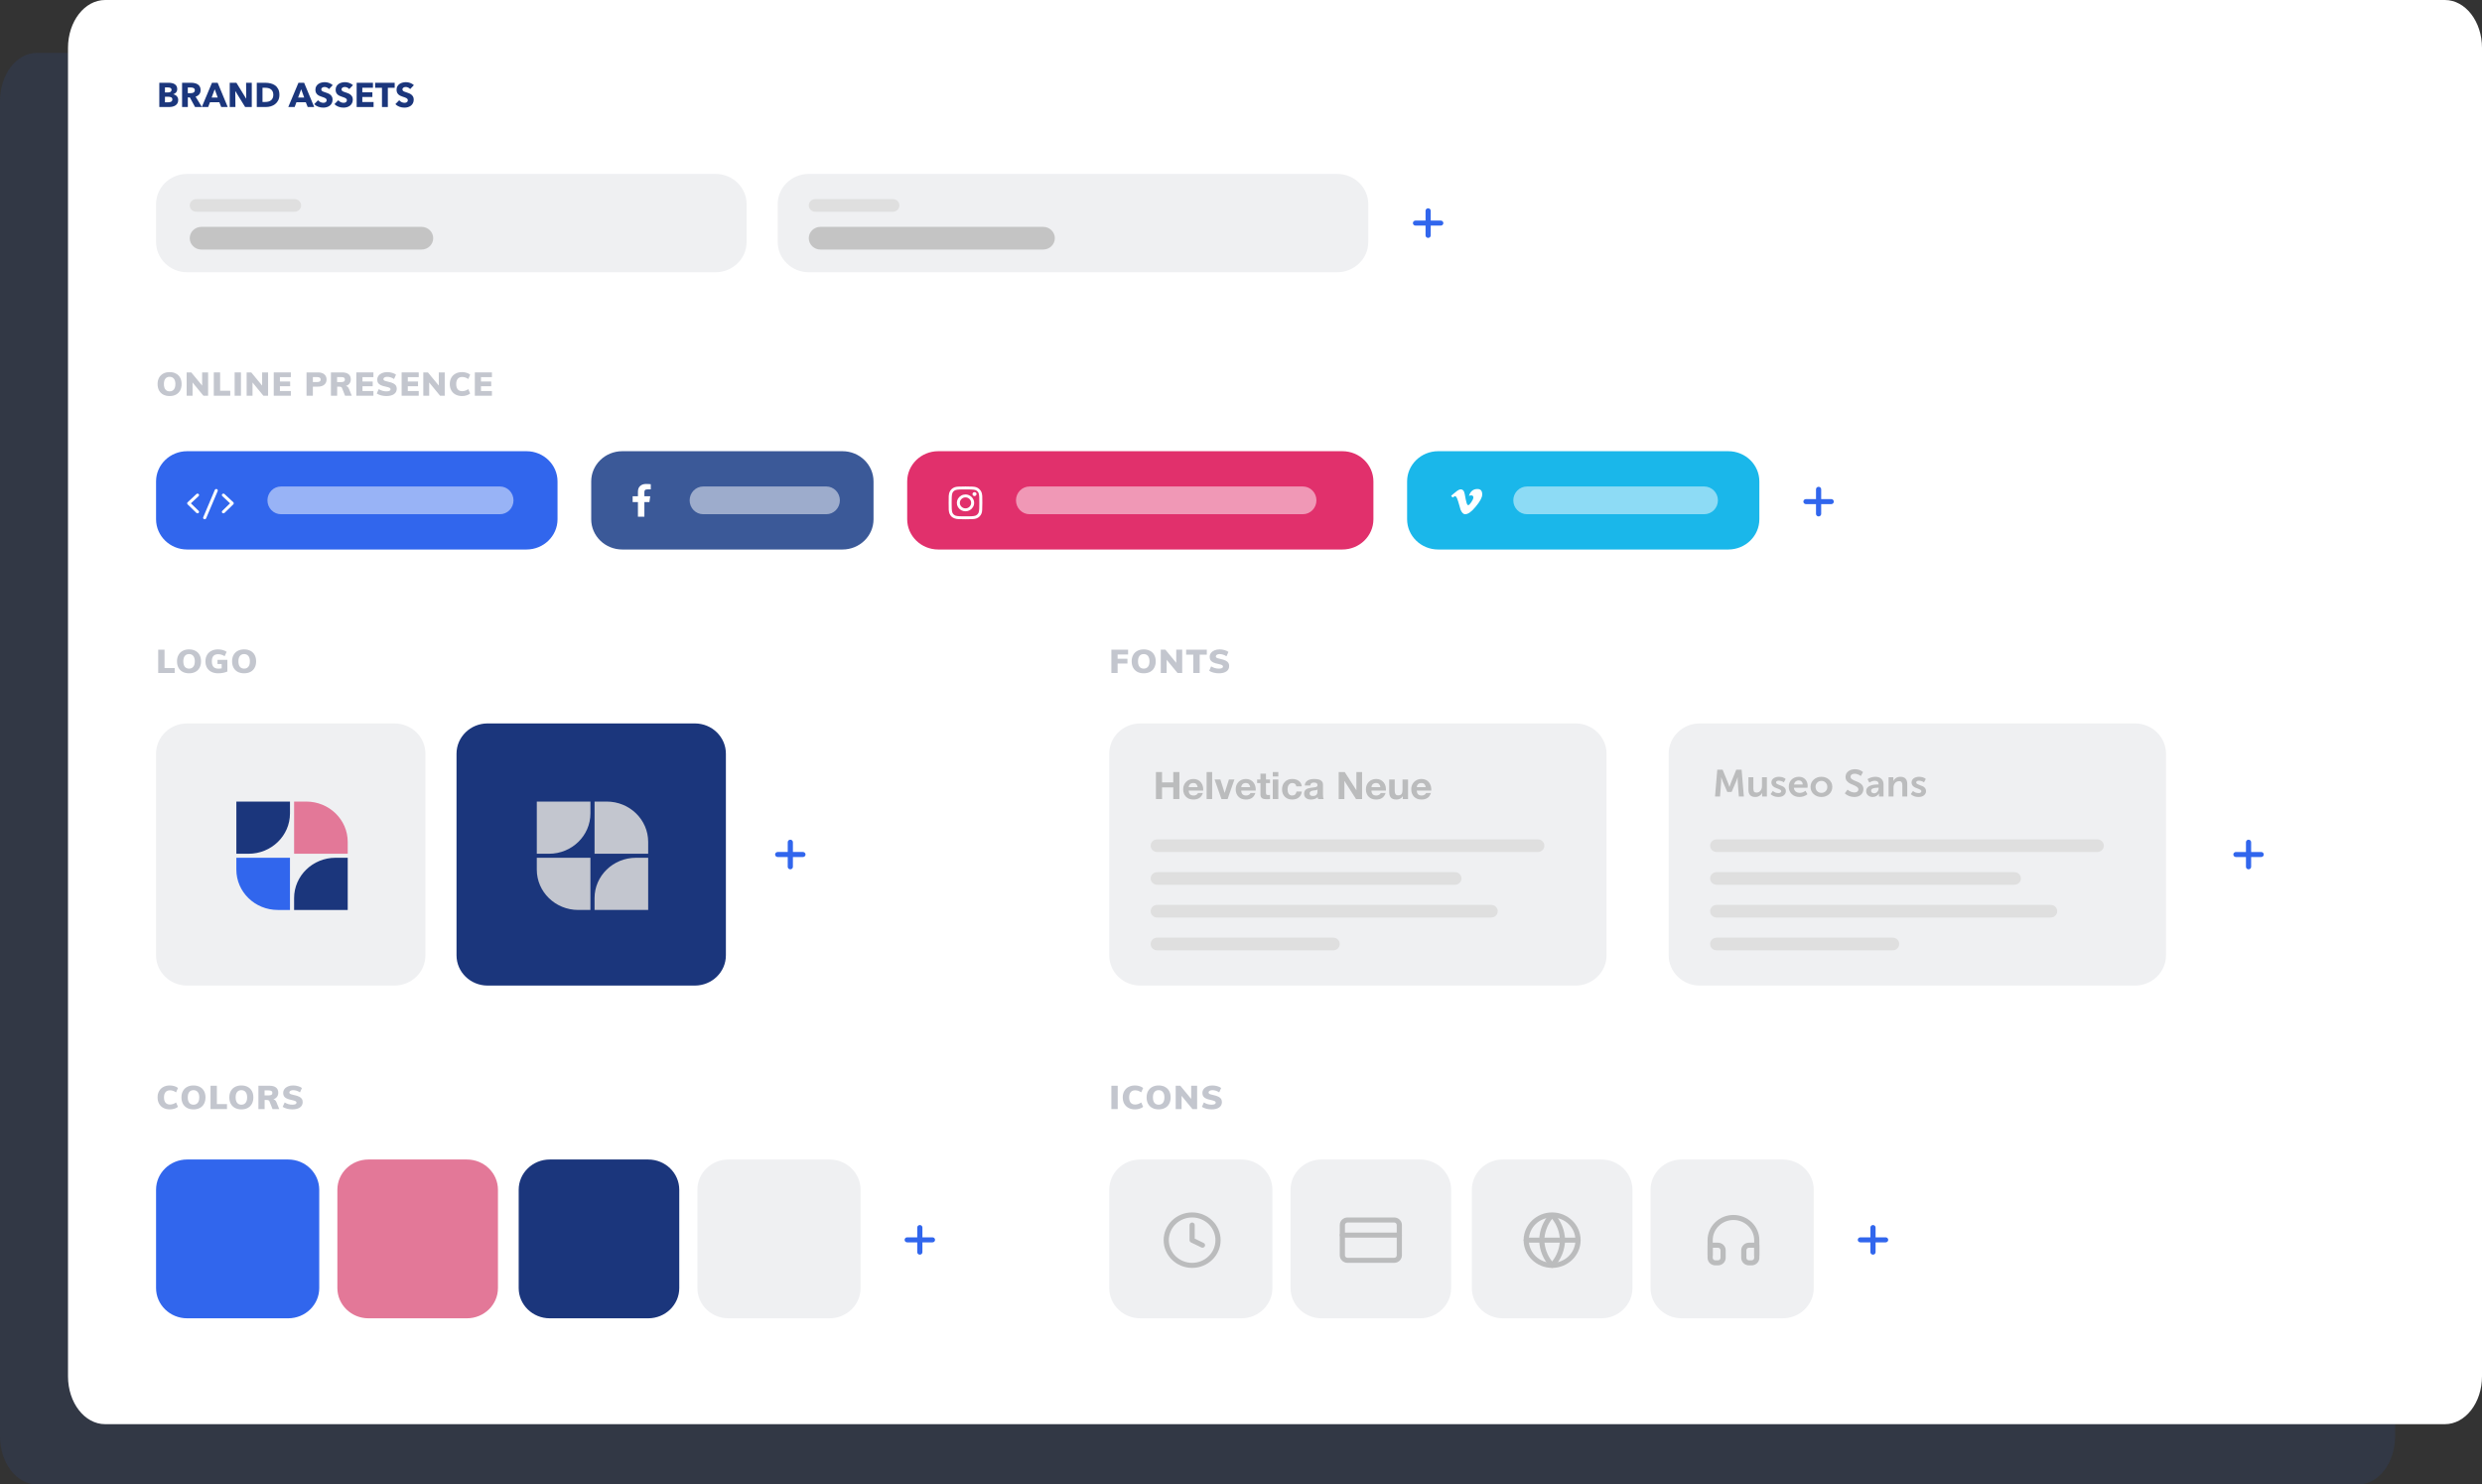 <svg width="657" height="393" viewBox="0 0 657 393" fill="none" xmlns="http://www.w3.org/2000/svg">
<rect x="0" y="0" width="657" height="393" fill="#333333" stroke="none"/>
<path opacity="0.1" d="M0 26.739C0 19.704 4.367 14 9.754 14H624.246C629.633 14 634 19.704 634 26.739V380.26C634 387.296 629.633 393 624.246 393H9.754C4.367 393 0 387.296 0 380.26V26.739Z" fill="#3166ED"/>
<path d="M18 12.674C18 5.674 22.401 0 27.831 0H647.169C652.599 0 657 5.674 657 12.674V364.373C657 371.372 652.599 377.047 647.169 377.047H27.831C22.401 377.047 18 371.372 18 364.373V12.674Z" fill="white"/>
<path d="M41.31 54.054C41.31 49.632 44.994 46.046 49.538 46.046H189.405C193.949 46.046 197.632 49.632 197.632 54.054V64.064C197.632 68.487 193.949 72.073 189.405 72.073H49.538C44.994 72.073 41.31 68.487 41.31 64.064V54.054Z" fill="#EFF0F2"/>
<path d="M50.225 63.064C50.225 61.405 51.606 60.061 53.31 60.061H111.588C113.292 60.061 114.673 61.405 114.673 63.064C114.673 64.722 113.292 66.067 111.588 66.067H53.31C51.606 66.067 50.225 64.722 50.225 63.064Z" fill="#C4C4C4"/>
<path d="M50.225 54.388C50.225 53.467 50.992 52.72 51.939 52.72H77.992C78.939 52.72 79.706 53.467 79.706 54.388C79.706 55.309 78.939 56.056 77.992 56.056H51.939C50.992 56.056 50.225 55.309 50.225 54.388Z" fill="#DFDFDF"/>
<path d="M205.863 54.054C205.863 49.632 209.547 46.046 214.091 46.046H353.958C358.502 46.046 362.185 49.632 362.185 54.054V64.064C362.185 68.487 358.502 72.073 353.958 72.073H214.091C209.547 72.073 205.863 68.487 205.863 64.064V54.054Z" fill="#EFF0F2"/>
<path d="M214.088 54.388C214.088 53.467 214.855 52.72 215.802 52.72H236.371C237.317 52.72 238.085 53.467 238.085 54.388C238.085 55.309 237.317 56.056 236.371 56.056H215.802C214.855 56.056 214.088 55.309 214.088 54.388Z" fill="#DFDFDF"/>
<path d="M214.088 63.064C214.088 61.405 215.469 60.061 217.173 60.061H276.137C277.841 60.061 279.222 61.405 279.222 63.064C279.222 64.722 277.841 66.067 276.137 66.067H217.173C215.469 66.067 214.088 64.722 214.088 63.064Z" fill="#C4C4C4"/>
<path fill-rule="evenodd" clip-rule="evenodd" d="M374.007 59.063C374.007 58.694 374.314 58.396 374.692 58.396L377.35 58.396L377.35 55.809C377.35 55.44 377.657 55.142 378.036 55.142C378.414 55.142 378.721 55.44 378.721 55.809L378.721 58.396H381.379C381.757 58.396 382.064 58.694 382.064 59.063C382.064 59.432 381.757 59.73 381.379 59.73H378.721L378.721 62.317C378.721 62.686 378.414 62.984 378.036 62.984C377.657 62.984 377.35 62.686 377.35 62.317L377.35 59.73L374.692 59.73C374.314 59.73 374.007 59.432 374.007 59.063Z" fill="#3166ED"/>
<path d="M44.902 104.85C44.254 104.85 43.69 104.723 43.208 104.469C42.727 104.208 42.356 103.838 42.094 103.358C41.839 102.878 41.711 102.317 41.711 101.675C41.711 101.033 41.842 100.475 42.103 100.001C42.365 99.527 42.733 99.162 43.208 98.908C43.69 98.647 44.254 98.517 44.902 98.517C45.55 98.517 46.111 98.647 46.586 98.908C47.068 99.162 47.436 99.527 47.692 100.001C47.947 100.475 48.075 101.033 48.075 101.675C48.075 102.317 47.947 102.878 47.692 103.358C47.436 103.838 47.068 104.208 46.586 104.469C46.111 104.723 45.55 104.85 44.902 104.85ZM44.902 103.61C45.377 103.61 45.749 103.445 46.016 103.115C46.289 102.786 46.426 102.306 46.426 101.675C46.426 101.051 46.289 100.576 46.016 100.252C45.749 99.923 45.377 99.758 44.902 99.758C44.426 99.758 44.055 99.92 43.788 100.244C43.52 100.568 43.387 101.045 43.387 101.675C43.387 102.311 43.52 102.794 43.788 103.124C44.055 103.448 44.426 103.61 44.902 103.61Z" fill="#B4B8C2" fill-opacity="0.8"/>
<path d="M55.087 98.595V104.772H53.848L50.969 101.267V104.772H49.409V98.595H50.63L53.509 102.083V98.595H55.087Z" fill="#B4B8C2" fill-opacity="0.8"/>
<path d="M56.59 98.595H58.265V103.454H60.948V104.772H56.59V98.595Z" fill="#B4B8C2" fill-opacity="0.8"/>
<path d="M62.108 98.595H63.783V104.772H62.108V98.595Z" fill="#B4B8C2" fill-opacity="0.8"/>
<path d="M70.962 98.595V104.772H69.723L66.844 101.267V104.772H65.284V98.595H66.506L69.385 102.083V98.595H70.962Z" fill="#B4B8C2" fill-opacity="0.8"/>
<path d="M72.465 98.595H76.993V99.845H74.096V101.007H76.806V102.256H74.096V103.523H76.993V104.772H72.465V98.595Z" fill="#B4B8C2" fill-opacity="0.8"/>
<path d="M81.142 98.595H84.164C84.889 98.595 85.45 98.766 85.849 99.107C86.247 99.443 86.446 99.9 86.446 100.478C86.446 101.051 86.244 101.507 85.84 101.849C85.436 102.19 84.877 102.361 84.164 102.361H82.818V104.772H81.142V98.595ZM83.941 101.146C84.571 101.146 84.886 100.929 84.886 100.495C84.886 100.276 84.809 100.111 84.654 100.001C84.506 99.885 84.268 99.827 83.941 99.827H82.818V101.146H83.941Z" fill="#B4B8C2" fill-opacity="0.8"/>
<path d="M93.118 104.772H91.344L90.524 102.716C90.429 102.485 90.206 102.369 89.856 102.369H89.249V104.772H87.601V98.595H90.551C91.317 98.595 91.894 98.757 92.28 99.081C92.666 99.399 92.859 99.856 92.859 100.452C92.859 100.868 92.743 101.23 92.512 101.536C92.286 101.837 91.965 102.051 91.549 102.178C91.727 102.213 91.888 102.294 92.03 102.421C92.173 102.549 92.286 102.719 92.369 102.933L93.118 104.772ZM90.284 101.155C90.64 101.155 90.898 101.103 91.059 100.999C91.219 100.889 91.299 100.721 91.299 100.495C91.299 100.258 91.219 100.088 91.059 99.984C90.904 99.879 90.646 99.827 90.284 99.827H89.232V101.155H90.284Z" fill="#B4B8C2" fill-opacity="0.8"/>
<path d="M94.32 98.595H98.848V99.845H95.951V101.007H98.661V102.256H95.951V103.523H98.848V104.772H94.32V98.595Z" fill="#B4B8C2" fill-opacity="0.8"/>
<path d="M102.268 104.85C101.793 104.85 101.323 104.79 100.86 104.668C100.396 104.547 100.019 104.382 99.728 104.174L100.254 103.02C100.563 103.211 100.89 103.358 101.234 103.462C101.585 103.561 101.935 103.61 102.286 103.61C102.642 103.61 102.916 103.564 103.106 103.471C103.296 103.373 103.391 103.237 103.391 103.063C103.391 102.907 103.305 102.78 103.133 102.682C102.96 102.577 102.637 102.476 102.161 102.378C101.561 102.262 101.095 102.121 100.762 101.953C100.429 101.779 100.194 101.577 100.058 101.346C99.927 101.114 99.862 100.834 99.862 100.504C99.862 100.128 99.972 99.79 100.191 99.489C100.411 99.182 100.72 98.945 101.118 98.778C101.516 98.604 101.971 98.517 102.482 98.517C102.94 98.517 103.382 98.581 103.81 98.708C104.244 98.83 104.583 98.992 104.826 99.194L104.309 100.348C104.03 100.157 103.736 100.012 103.427 99.914C103.118 99.81 102.809 99.758 102.5 99.758C102.197 99.758 101.953 99.816 101.769 99.931C101.585 100.041 101.493 100.192 101.493 100.383C101.493 100.487 101.525 100.573 101.591 100.643C101.656 100.712 101.778 100.782 101.956 100.851C102.134 100.915 102.402 100.984 102.758 101.059C103.335 101.181 103.786 101.328 104.113 101.502C104.446 101.669 104.681 101.869 104.817 102.1C104.954 102.326 105.022 102.598 105.022 102.916C105.022 103.517 104.782 103.992 104.3 104.339C103.819 104.68 103.142 104.85 102.268 104.85Z" fill="#B4B8C2" fill-opacity="0.8"/>
<path d="M106.314 98.595H110.841V99.845H107.945V101.007H110.654V102.256H107.945V103.523H110.841V104.772H106.314V98.595Z" fill="#B4B8C2" fill-opacity="0.8"/>
<path d="M117.727 98.595V104.772H116.488L113.609 101.267V104.772H112.049V98.595H113.27L116.149 102.083V98.595H117.727Z" fill="#B4B8C2" fill-opacity="0.8"/>
<path d="M122.314 104.85C121.654 104.85 121.078 104.72 120.585 104.46C120.097 104.194 119.72 103.821 119.453 103.341C119.191 102.861 119.061 102.306 119.061 101.675C119.061 101.051 119.191 100.501 119.453 100.027C119.72 99.547 120.097 99.177 120.585 98.916C121.078 98.65 121.654 98.517 122.314 98.517C122.73 98.517 123.131 98.578 123.517 98.7C123.909 98.821 124.224 98.986 124.462 99.194L123.954 100.348C123.437 99.984 122.902 99.801 122.349 99.801C121.838 99.801 121.446 99.96 121.173 100.278C120.9 100.591 120.763 101.056 120.763 101.675C120.763 102.3 120.9 102.771 121.173 103.089C121.446 103.407 121.838 103.566 122.349 103.566C122.902 103.566 123.437 103.384 123.954 103.02L124.462 104.174C124.224 104.382 123.909 104.547 123.517 104.668C123.131 104.79 122.73 104.85 122.314 104.85Z" fill="#B4B8C2" fill-opacity="0.8"/>
<path d="M125.688 98.595H130.216V99.845H127.319V101.007H130.029V102.256H127.319V103.523H130.216V104.772H125.688V98.595Z" fill="#B4B8C2" fill-opacity="0.8"/>
<path fill-rule="evenodd" clip-rule="evenodd" d="M477.364 132.801C477.364 132.432 477.671 132.133 478.05 132.133L480.707 132.133L480.707 129.546C480.707 129.178 481.014 128.879 481.393 128.879C481.772 128.879 482.079 129.178 482.079 129.546L482.079 132.133H484.736C485.115 132.133 485.422 132.432 485.422 132.801C485.422 133.169 485.115 133.468 484.736 133.468H482.079L482.079 136.055C482.079 136.423 481.772 136.722 481.393 136.722C481.014 136.722 480.707 136.423 480.707 136.055L480.707 133.468L478.05 133.468C477.671 133.468 477.364 133.169 477.364 132.801Z" fill="#3166ED"/>
<path d="M156.496 127.462C156.496 123.039 160.18 119.454 164.724 119.454H223.001C227.545 119.454 231.229 123.039 231.229 127.462V137.472C231.229 141.895 227.545 145.48 223.001 145.48H164.724C160.18 145.48 156.496 141.895 156.496 137.472V127.462Z" fill="#3B5998"/>
<path d="M182.553 132.467C182.553 130.44 184.16 128.796 186.143 128.796H218.729C220.712 128.796 222.319 130.44 222.319 132.467C222.319 134.494 220.712 136.137 218.729 136.137H186.143C184.16 136.137 182.553 134.494 182.553 132.467Z" fill="white" fill-opacity="0.5"/>
<path d="M168.865 136.804V132.924H167.465V131.382H168.865V130.162C168.865 129.518 169.059 129.021 169.446 128.671C169.834 128.309 170.349 128.129 170.992 128.129C171.513 128.129 171.937 128.151 172.264 128.196V129.569H171.392C171.064 129.569 170.84 129.637 170.719 129.772C170.622 129.885 170.574 130.066 170.574 130.315V131.382H172.119L171.901 132.924H170.574V136.804H168.865Z" fill="white"/>
<path d="M372.469 127.462C372.469 123.039 376.152 119.454 380.696 119.454H457.486C462.03 119.454 465.713 123.039 465.713 127.462V137.472C465.713 141.895 462.03 145.48 457.486 145.48H380.696C376.152 145.48 372.469 141.895 372.469 137.472V127.462Z" fill="#1AB7EA"/>
<path d="M400.58 132.467C400.58 130.44 402.205 128.796 404.21 128.796H451.115C453.119 128.796 454.744 130.44 454.744 132.467C454.744 134.494 453.119 136.137 451.115 136.137H404.21C402.205 136.137 400.58 134.494 400.58 132.467Z" fill="white" fill-opacity="0.5"/>
<path d="M392.345 131.017C392.308 131.764 391.745 132.792 390.656 134.103C389.542 135.47 388.6 136.148 387.829 136.137C387.352 136.137 386.942 135.723 386.599 134.896L386.342 133.965C386.061 132.976 385.859 132.338 385.736 132.051C385.553 131.591 385.357 131.362 385.149 131.362C385.088 131.362 384.874 131.482 384.507 131.724L384.121 131.258L384.653 130.81C385.143 130.396 385.492 130.115 385.7 129.965C386.055 129.712 386.336 129.58 386.544 129.569C387.18 129.511 387.572 129.919 387.719 130.793C387.915 131.907 388.074 132.666 388.196 133.068C388.331 133.54 388.49 133.764 388.673 133.741C388.857 133.718 389.114 133.465 389.444 132.982C389.787 132.465 389.971 132.074 389.995 131.81C390.032 131.453 389.909 131.241 389.628 131.172C389.408 131.114 389.144 131.149 388.839 131.275C389.242 130.034 390.013 129.431 391.151 129.465C391.996 129.488 392.393 130.005 392.345 131.017Z" fill="white"/>
<path d="M240.139 127.462C240.139 123.039 243.822 119.454 248.366 119.454H355.323C359.867 119.454 363.551 123.039 363.551 127.462V137.472C363.551 141.895 359.867 145.48 355.323 145.48H248.366C243.822 145.48 240.139 141.895 240.139 137.472V127.462Z" fill="#E1306C"/>
<path d="M268.938 132.467C268.938 130.44 270.545 128.796 272.527 128.796H344.88C346.862 128.796 348.47 130.44 348.47 132.467C348.47 134.494 346.862 136.137 344.88 136.137H272.527C270.545 136.137 268.938 134.494 268.938 132.467Z" fill="white" fill-opacity="0.5"/>
<path d="M255.572 130.907C255.161 130.907 254.776 131.01 254.418 131.217C254.073 131.411 253.794 131.682 253.582 132.03C253.383 132.366 253.284 132.734 253.284 133.134C253.284 133.534 253.383 133.909 253.582 134.257C253.794 134.593 254.073 134.864 254.418 135.071C254.776 135.264 255.161 135.361 255.572 135.361C255.983 135.361 256.361 135.264 256.706 135.071C257.064 134.864 257.342 134.593 257.541 134.257C257.754 133.909 257.86 133.534 257.86 133.134C257.86 132.734 257.754 132.366 257.541 132.03C257.342 131.682 257.064 131.411 256.706 131.217C256.361 131.01 255.983 130.907 255.572 130.907ZM255.572 134.586C255.161 134.586 254.809 134.444 254.517 134.16C254.226 133.876 254.08 133.534 254.08 133.134C254.08 132.734 254.226 132.392 254.517 132.108C254.809 131.824 255.161 131.682 255.572 131.682C255.983 131.682 256.334 131.824 256.626 132.108C256.918 132.392 257.064 132.734 257.064 133.134C257.064 133.534 256.918 133.876 256.626 134.16C256.334 134.444 255.983 134.586 255.572 134.586ZM258.496 130.81C258.483 130.952 258.423 131.075 258.317 131.178C258.224 131.281 258.105 131.333 257.959 131.333C257.813 131.333 257.687 131.281 257.581 131.178C257.475 131.075 257.422 130.952 257.422 130.81C257.422 130.668 257.475 130.546 257.581 130.442C257.687 130.339 257.813 130.287 257.959 130.287C258.105 130.287 258.231 130.339 258.337 130.442C258.443 130.546 258.496 130.668 258.496 130.81ZM260.008 131.333C259.982 130.959 259.922 130.636 259.829 130.365C259.71 130.042 259.524 129.765 259.272 129.532C259.034 129.287 258.748 129.106 258.417 128.99C258.138 128.9 257.807 128.848 257.422 128.835C257.051 128.809 256.434 128.796 255.572 128.796C254.71 128.796 254.086 128.809 253.702 128.835C253.33 128.848 253.005 128.9 252.727 128.99C252.395 129.106 252.103 129.287 251.851 129.532C251.613 129.765 251.434 130.042 251.314 130.365C251.221 130.636 251.162 130.959 251.135 131.333C251.122 131.695 251.115 132.295 251.115 133.134C251.115 133.973 251.122 134.58 251.135 134.954C251.162 135.316 251.221 135.632 251.314 135.903C251.434 136.226 251.613 136.51 251.851 136.755C252.103 136.988 252.395 137.155 252.727 137.259C253.005 137.362 253.33 137.42 253.702 137.433C254.086 137.459 254.71 137.472 255.572 137.472C256.434 137.472 257.051 137.459 257.422 137.433C257.807 137.42 258.138 137.368 258.417 137.278C258.748 137.162 259.034 136.988 259.272 136.755C259.524 136.51 259.71 136.226 259.829 135.903C259.922 135.632 259.975 135.316 259.989 134.954C260.015 134.58 260.028 133.973 260.028 133.134C260.028 132.295 260.022 131.695 260.008 131.333ZM259.053 135.69C258.894 136.077 258.609 136.355 258.198 136.523C257.986 136.6 257.628 136.652 257.124 136.678C256.845 136.691 256.434 136.697 255.89 136.697H255.253C254.723 136.697 254.312 136.691 254.02 136.678C253.529 136.652 253.171 136.6 252.946 136.523C252.548 136.368 252.263 136.09 252.09 135.69C252.011 135.471 251.957 135.122 251.931 134.645C251.918 134.36 251.911 133.96 251.911 133.444V132.824C251.911 132.308 251.918 131.908 251.931 131.624C251.957 131.133 252.011 130.784 252.09 130.578C252.249 130.178 252.534 129.9 252.946 129.745C253.171 129.668 253.529 129.616 254.02 129.59C254.312 129.577 254.723 129.571 255.253 129.571H255.89C256.421 129.571 256.832 129.577 257.124 129.59C257.628 129.616 257.986 129.668 258.198 129.745C258.609 129.9 258.894 130.178 259.053 130.578C259.133 130.784 259.186 131.133 259.213 131.624C259.226 131.895 259.233 132.295 259.233 132.824V133.444C259.233 133.96 259.226 134.36 259.213 134.645C259.186 135.122 259.133 135.471 259.053 135.69Z" fill="white"/>
<path d="M41.31 127.462C41.31 123.039 44.994 119.454 49.538 119.454H139.355C143.898 119.454 147.582 123.039 147.582 127.462V137.472C147.582 141.895 143.898 145.48 139.355 145.48H49.538C44.994 145.48 41.31 141.895 41.31 137.472V127.462Z" fill="#3166ED"/>
<path fill-rule="evenodd" clip-rule="evenodd" d="M57.395 129.492C57.606 129.571 57.709 129.796 57.624 129.995L57.242 129.851L56.86 129.708C56.944 129.509 57.184 129.412 57.395 129.492ZM57.242 129.851C56.86 129.708 56.86 129.708 56.86 129.708L53.795 136.941C53.711 137.139 53.814 137.365 54.025 137.444C54.236 137.523 54.475 137.427 54.559 137.228L57.624 129.995C57.624 129.995 57.624 129.995 57.242 129.851ZM52.572 130.798C52.732 130.95 52.731 131.196 52.57 131.346L50.529 133.255L52.575 135.246C52.733 135.4 52.729 135.645 52.566 135.794C52.403 135.943 52.142 135.939 51.984 135.785L49.655 133.52C49.498 133.367 49.501 133.124 49.661 132.975L51.99 130.796C52.151 130.646 52.412 130.647 52.572 130.798ZM58.847 130.798C59.008 130.647 59.268 130.646 59.429 130.796L61.759 132.975C61.919 133.124 61.921 133.367 61.764 133.52L59.435 135.785C59.277 135.939 59.016 135.943 58.853 135.794C58.69 135.645 58.686 135.4 58.844 135.246L60.891 133.255L58.849 131.346C58.688 131.196 58.687 130.95 58.847 130.798Z" fill="white"/>
<path d="M70.793 132.467C70.793 130.44 72.399 128.796 74.381 128.796H132.339C134.321 128.796 135.927 130.44 135.927 132.467C135.927 134.494 134.321 136.137 132.339 136.137H74.381C72.399 136.137 70.793 134.494 70.793 132.467Z" fill="white" fill-opacity="0.5"/>
<path d="M294.188 172.002H298.617V173.278H295.836V174.406H298.439V175.672H295.836V178.179H294.188V172.002Z" fill="#B4B8C2" fill-opacity="0.8"/>
<path d="M302.753 178.257C302.106 178.257 301.541 178.13 301.06 177.876C300.578 177.615 300.207 177.245 299.946 176.765C299.69 176.285 299.562 175.724 299.562 175.082C299.562 174.44 299.693 173.882 299.955 173.408C300.216 172.934 300.584 172.569 301.06 172.315C301.541 172.055 302.106 171.924 302.753 171.924C303.401 171.924 303.962 172.055 304.438 172.315C304.919 172.569 305.288 172.934 305.543 173.408C305.799 173.882 305.926 174.44 305.926 175.082C305.926 175.724 305.799 176.285 305.543 176.765C305.288 177.245 304.919 177.615 304.438 177.876C303.962 178.13 303.401 178.257 302.753 178.257ZM302.753 177.017C303.229 177.017 303.6 176.852 303.867 176.522C304.141 176.193 304.277 175.713 304.277 175.082C304.277 174.458 304.141 173.983 303.867 173.659C303.6 173.33 303.229 173.165 302.753 173.165C302.278 173.165 301.907 173.327 301.639 173.651C301.372 173.975 301.238 174.452 301.238 175.082C301.238 175.718 301.372 176.201 301.639 176.531C301.907 176.855 302.278 177.017 302.753 177.017Z" fill="#B4B8C2" fill-opacity="0.8"/>
<path d="M312.938 172.002V178.179H311.699L308.82 174.675V178.179H307.26V172.002H308.482L311.361 175.49V172.002H312.938Z" fill="#B4B8C2" fill-opacity="0.8"/>
<path d="M315.867 173.321H313.978V172.002H319.45V173.321H317.561V178.179H315.867V173.321Z" fill="#B4B8C2" fill-opacity="0.8"/>
<path d="M322.616 178.257C322.14 178.257 321.671 178.197 321.207 178.075C320.744 177.954 320.367 177.789 320.075 177.581L320.601 176.427C320.91 176.618 321.237 176.765 321.582 176.869C321.932 176.968 322.283 177.017 322.633 177.017C322.99 177.017 323.263 176.971 323.453 176.878C323.644 176.78 323.739 176.644 323.739 176.47C323.739 176.314 323.653 176.187 323.48 176.089C323.308 175.984 322.984 175.883 322.509 175.785C321.909 175.669 321.442 175.528 321.109 175.36C320.777 175.186 320.542 174.984 320.405 174.753C320.274 174.521 320.209 174.241 320.209 173.911C320.209 173.535 320.319 173.197 320.539 172.896C320.759 172.59 321.068 172.352 321.466 172.185C321.864 172.011 322.319 171.924 322.83 171.924C323.287 171.924 323.73 171.988 324.158 172.115C324.591 172.237 324.93 172.399 325.174 172.601L324.657 173.755C324.377 173.564 324.083 173.419 323.774 173.321C323.465 173.217 323.156 173.165 322.847 173.165C322.544 173.165 322.301 173.223 322.117 173.338C321.932 173.448 321.84 173.599 321.84 173.79C321.84 173.894 321.873 173.98 321.938 174.05C322.004 174.119 322.125 174.189 322.304 174.258C322.482 174.322 322.749 174.391 323.106 174.466C323.682 174.588 324.134 174.735 324.461 174.909C324.793 175.076 325.028 175.276 325.165 175.507C325.301 175.733 325.37 176.005 325.37 176.323C325.37 176.924 325.129 177.399 324.648 177.746C324.167 178.087 323.489 178.257 322.616 178.257Z" fill="#B4B8C2" fill-opacity="0.8"/>
<path fill-rule="evenodd" clip-rule="evenodd" d="M591.177 226.228C591.177 225.859 591.484 225.561 591.862 225.561L594.52 225.561L594.52 222.974C594.52 222.605 594.827 222.307 595.205 222.307C595.584 222.307 595.891 222.605 595.891 222.974L595.891 225.561H598.549C598.927 225.561 599.234 225.859 599.234 226.228C599.234 226.597 598.927 226.895 598.549 226.895H595.891L595.891 229.482C595.891 229.851 595.584 230.149 595.205 230.149C594.827 230.149 594.52 229.851 594.52 229.482L594.52 226.895L591.862 226.895C591.484 226.895 591.177 226.597 591.177 226.228Z" fill="#3166ED"/>
<path d="M293.619 199.534C293.619 195.111 297.303 191.526 301.847 191.526H417.031C421.575 191.526 425.259 195.111 425.259 199.534V252.921C425.259 257.344 421.575 260.929 417.031 260.929H301.847C297.303 260.929 293.619 257.344 293.619 252.921V199.534Z" fill="#EFF0F2"/>
<path d="M304.588 223.892C304.588 222.971 305.355 222.224 306.302 222.224H407.088C408.035 222.224 408.802 222.971 408.802 223.892C408.802 224.814 408.035 225.56 407.088 225.56H306.302C305.355 225.56 304.588 224.814 304.588 223.892Z" fill="#DFDFDF"/>
<path d="M304.588 232.568C304.588 231.646 305.355 230.899 306.302 230.899H385.148C386.095 230.899 386.863 231.646 386.863 232.568C386.863 233.489 386.095 234.236 385.148 234.236H306.302C305.355 234.236 304.588 233.489 304.588 232.568Z" fill="#DFDFDF"/>
<path d="M304.588 241.243C304.588 240.322 305.355 239.575 306.302 239.575H394.747C395.694 239.575 396.461 240.322 396.461 241.243C396.461 242.164 395.694 242.911 394.747 242.911H306.302C305.355 242.911 304.588 242.164 304.588 241.243Z" fill="#DFDFDF"/>
<path d="M304.588 249.918C304.588 248.997 305.355 248.25 306.302 248.25H352.924C353.871 248.25 354.638 248.997 354.638 249.918C354.638 250.84 353.871 251.587 352.924 251.587H306.302C305.355 251.587 304.588 250.84 304.588 249.918Z" fill="#DFDFDF"/>
<path d="M305.986 204.399V211.546H307.601V208.463H310.573V211.546H312.188V204.399H310.573V207.142H307.601V204.399H305.986Z" fill="#888888" fill-opacity="0.5"/>
<path d="M317.034 208.403H314.658C314.665 208.303 314.686 208.189 314.72 208.063C314.761 207.936 314.826 207.816 314.915 207.702C315.011 207.589 315.135 207.495 315.286 207.422C315.443 207.342 315.639 207.302 315.872 207.302C316.228 207.302 316.492 207.395 316.664 207.582C316.842 207.769 316.965 208.043 317.034 208.403ZM314.658 209.304H318.494C318.522 208.904 318.487 208.52 318.391 208.153C318.295 207.786 318.138 207.459 317.918 207.172C317.706 206.885 317.432 206.658 317.096 206.491C316.76 206.318 316.365 206.231 315.913 206.231C315.508 206.231 315.138 206.301 314.802 206.441C314.473 206.581 314.189 206.775 313.949 207.022C313.709 207.262 313.523 207.549 313.393 207.882C313.263 208.216 313.198 208.577 313.198 208.964C313.198 209.364 313.26 209.731 313.383 210.065C313.513 210.398 313.695 210.685 313.928 210.926C314.161 211.166 314.446 211.353 314.782 211.486C315.118 211.613 315.495 211.676 315.913 211.676C316.516 211.676 317.03 211.543 317.456 211.276C317.881 211.009 318.196 210.565 318.402 209.945H317.116C317.068 210.105 316.938 210.258 316.725 210.405C316.513 210.545 316.259 210.615 315.964 210.615C315.553 210.615 315.238 210.512 315.018 210.305C314.799 210.098 314.679 209.764 314.658 209.304Z" fill="#888888" fill-opacity="0.5"/>
<path d="M319.402 204.399V211.546H320.862V204.399H319.402Z" fill="#888888" fill-opacity="0.5"/>
<path d="M324.953 211.546L326.753 206.371H325.303L324.182 209.905H324.161L323.04 206.371H321.508L323.328 211.546H324.953Z" fill="#888888" fill-opacity="0.5"/>
<path d="M330.934 208.403H328.558C328.565 208.303 328.586 208.189 328.62 208.063C328.661 207.936 328.726 207.816 328.815 207.702C328.911 207.589 329.035 207.495 329.185 207.422C329.343 207.342 329.539 207.302 329.772 207.302C330.128 207.302 330.392 207.395 330.564 207.582C330.742 207.769 330.865 208.043 330.934 208.403ZM328.558 209.304H332.394C332.422 208.904 332.387 208.52 332.291 208.153C332.195 207.786 332.038 207.459 331.818 207.172C331.606 206.885 331.331 206.658 330.996 206.491C330.66 206.318 330.265 206.231 329.813 206.231C329.408 206.231 329.038 206.301 328.702 206.441C328.373 206.581 328.088 206.775 327.848 207.022C327.609 207.262 327.423 207.549 327.293 207.882C327.163 208.216 327.098 208.577 327.098 208.964C327.098 209.364 327.159 209.731 327.283 210.065C327.413 210.398 327.595 210.685 327.828 210.926C328.061 211.166 328.346 211.353 328.682 211.486C329.017 211.613 329.395 211.676 329.813 211.676C330.416 211.676 330.93 211.543 331.355 211.276C331.781 211.009 332.096 210.565 332.302 209.945H331.016C330.968 210.105 330.838 210.258 330.625 210.405C330.413 210.545 330.159 210.615 329.864 210.615C329.453 210.615 329.137 210.512 328.918 210.305C328.699 210.098 328.579 209.764 328.558 209.304Z" fill="#888888" fill-opacity="0.5"/>
<path d="M335.111 206.371V204.819H333.651V206.371H332.767V207.322H333.651V210.375C333.651 210.635 333.696 210.845 333.785 211.006C333.874 211.166 333.994 211.289 334.145 211.376C334.302 211.463 334.481 211.519 334.68 211.546C334.885 211.58 335.101 211.596 335.327 211.596C335.471 211.596 335.619 211.593 335.77 211.586C335.921 211.58 336.058 211.566 336.181 211.546V210.445C336.112 210.458 336.041 210.468 335.965 210.475C335.89 210.482 335.811 210.485 335.729 210.485C335.482 210.485 335.317 210.445 335.235 210.365C335.153 210.285 335.111 210.125 335.111 209.885V207.322H336.181V206.371H335.111Z" fill="#888888" fill-opacity="0.5"/>
<path d="M338.377 205.57V204.399H336.917V205.57H338.377ZM336.917 206.371V211.546H338.377V206.371H336.917Z" fill="#888888" fill-opacity="0.5"/>
<path d="M343.147 208.193H344.577C344.556 207.859 344.474 207.572 344.33 207.332C344.186 207.085 343.998 206.881 343.764 206.721C343.538 206.554 343.278 206.431 342.983 206.351C342.695 206.271 342.393 206.231 342.078 206.231C341.646 206.231 341.262 206.301 340.926 206.441C340.59 206.581 340.306 206.778 340.072 207.032C339.839 207.279 339.661 207.576 339.538 207.923C339.421 208.263 339.363 208.633 339.363 209.034C339.363 209.421 339.428 209.778 339.558 210.105C339.688 210.425 339.87 210.702 340.103 210.936C340.336 211.169 340.617 211.353 340.947 211.486C341.283 211.613 341.649 211.676 342.047 211.676C342.753 211.676 343.333 211.496 343.785 211.136C344.238 210.775 344.512 210.252 344.608 209.564H343.199C343.151 209.885 343.031 210.141 342.839 210.335C342.654 210.522 342.386 210.615 342.037 210.615C341.81 210.615 341.618 210.565 341.461 210.465C341.303 210.365 341.176 210.238 341.08 210.085C340.991 209.925 340.926 209.748 340.885 209.554C340.844 209.361 340.823 209.17 340.823 208.984C340.823 208.79 340.844 208.597 340.885 208.403C340.926 208.203 340.995 208.023 341.091 207.862C341.193 207.696 341.324 207.562 341.481 207.462C341.639 207.355 341.834 207.302 342.068 207.302C342.691 207.302 343.051 207.599 343.147 208.193Z" fill="#888888" fill-opacity="0.5"/>
<path d="M345.371 207.963C345.392 207.629 345.477 207.352 345.628 207.132C345.779 206.912 345.971 206.735 346.204 206.601C346.437 206.468 346.698 206.374 346.986 206.321C347.281 206.261 347.575 206.231 347.87 206.231C348.138 206.231 348.408 206.251 348.683 206.291C348.957 206.324 349.207 206.394 349.433 206.501C349.66 206.608 349.845 206.758 349.989 206.952C350.133 207.138 350.205 207.389 350.205 207.702V210.395C350.205 210.629 350.218 210.852 350.246 211.066C350.273 211.279 350.321 211.439 350.39 211.546H348.909C348.881 211.466 348.857 211.386 348.837 211.306C348.823 211.219 348.813 211.132 348.806 211.046C348.573 211.279 348.299 211.443 347.983 211.536C347.668 211.63 347.346 211.676 347.017 211.676C346.763 211.676 346.526 211.646 346.307 211.586C346.088 211.526 345.896 211.433 345.731 211.306C345.566 211.179 345.436 211.019 345.34 210.825C345.251 210.632 345.207 210.402 345.207 210.135C345.207 209.841 345.258 209.601 345.361 209.414C345.47 209.221 345.608 209.067 345.772 208.954C345.944 208.84 346.136 208.757 346.348 208.703C346.567 208.643 346.787 208.597 347.006 208.563C347.226 208.53 347.442 208.503 347.654 208.483C347.867 208.463 348.055 208.433 348.22 208.393C348.384 208.353 348.515 208.296 348.611 208.223C348.707 208.143 348.751 208.029 348.744 207.882C348.744 207.729 348.717 207.609 348.662 207.522C348.614 207.429 348.546 207.359 348.456 207.312C348.374 207.259 348.275 207.225 348.158 207.212C348.048 207.192 347.928 207.182 347.798 207.182C347.51 207.182 347.284 207.242 347.119 207.362C346.955 207.482 346.859 207.682 346.831 207.963H345.371ZM348.744 209.014C348.683 209.067 348.604 209.11 348.508 209.144C348.419 209.17 348.319 209.194 348.21 209.214C348.107 209.234 347.997 209.251 347.88 209.264C347.764 209.277 347.647 209.294 347.531 209.314C347.421 209.334 347.311 209.361 347.202 209.394C347.099 209.427 347.006 209.474 346.924 209.534C346.849 209.588 346.787 209.658 346.739 209.744C346.691 209.831 346.667 209.941 346.667 210.075C346.667 210.201 346.691 210.308 346.739 210.395C346.787 210.482 346.852 210.552 346.934 210.605C347.017 210.652 347.113 210.685 347.222 210.705C347.332 210.725 347.445 210.735 347.562 210.735C347.85 210.735 348.072 210.689 348.23 210.595C348.388 210.502 348.504 210.392 348.58 210.265C348.655 210.131 348.7 209.998 348.713 209.864C348.734 209.731 348.744 209.624 348.744 209.544V209.014Z" fill="#888888" fill-opacity="0.5"/>
<path d="M354.355 204.399V211.546H355.867V206.761H355.887L358.942 211.546H360.556V204.399H359.044V209.194H359.024L355.959 204.399H354.355Z" fill="#888888" fill-opacity="0.5"/>
<path d="M365.402 208.403H363.027C363.034 208.303 363.054 208.189 363.088 208.063C363.13 207.936 363.195 207.816 363.284 207.702C363.38 207.589 363.503 207.495 363.654 207.422C363.812 207.342 364.007 207.302 364.24 207.302C364.597 207.302 364.861 207.395 365.032 207.582C365.21 207.769 365.334 208.043 365.402 208.403ZM363.027 209.304H366.863C366.89 208.904 366.856 208.52 366.76 208.153C366.664 207.786 366.506 207.459 366.287 207.172C366.074 206.885 365.8 206.658 365.464 206.491C365.128 206.318 364.734 206.231 364.281 206.231C363.877 206.231 363.507 206.301 363.171 206.441C362.842 206.581 362.557 206.775 362.317 207.022C362.077 207.262 361.892 207.549 361.762 207.882C361.631 208.216 361.566 208.577 361.566 208.964C361.566 209.364 361.628 209.731 361.751 210.065C361.882 210.398 362.063 210.685 362.297 210.926C362.53 211.166 362.814 211.353 363.15 211.486C363.486 211.613 363.863 211.676 364.281 211.676C364.885 211.676 365.399 211.543 365.824 211.276C366.249 211.009 366.565 210.565 366.77 209.945H365.485C365.437 210.105 365.306 210.258 365.094 210.405C364.881 210.545 364.628 210.615 364.333 210.615C363.921 210.615 363.606 210.512 363.387 210.305C363.167 210.098 363.047 209.764 363.027 209.304Z" fill="#888888" fill-opacity="0.5"/>
<path d="M372.717 211.546V206.371H371.256V209.084C371.256 209.611 371.167 209.991 370.989 210.225C370.811 210.452 370.523 210.565 370.125 210.565C369.775 210.565 369.532 210.462 369.395 210.255C369.258 210.041 369.189 209.721 369.189 209.294V206.371H367.729V209.554C367.729 209.875 367.756 210.168 367.811 210.435C367.873 210.695 367.976 210.919 368.12 211.106C368.264 211.286 368.459 211.426 368.706 211.526C368.96 211.626 369.282 211.676 369.673 211.676C369.981 211.676 370.283 211.61 370.578 211.476C370.872 211.343 371.112 211.126 371.298 210.825H371.328V211.546H372.717Z" fill="#888888" fill-opacity="0.5"/>
<path d="M377.404 208.403H375.028C375.035 208.303 375.056 208.189 375.09 208.063C375.131 207.936 375.196 207.816 375.286 207.702C375.382 207.589 375.505 207.495 375.656 207.422C375.813 207.342 376.009 207.302 376.242 207.302C376.599 207.302 376.862 207.395 377.034 207.582C377.212 207.769 377.336 208.043 377.404 208.403ZM375.028 209.304H378.865C378.892 208.904 378.858 208.52 378.762 208.153C378.666 207.786 378.508 207.459 378.289 207.172C378.076 206.885 377.802 206.658 377.466 206.491C377.13 206.318 376.736 206.231 376.283 206.231C375.879 206.231 375.508 206.301 375.172 206.441C374.843 206.581 374.559 206.775 374.319 207.022C374.079 207.262 373.894 207.549 373.763 207.882C373.633 208.216 373.568 208.577 373.568 208.964C373.568 209.364 373.63 209.731 373.753 210.065C373.883 210.398 374.065 210.685 374.298 210.926C374.531 211.166 374.816 211.353 375.152 211.486C375.488 211.613 375.865 211.676 376.283 211.676C376.886 211.676 377.401 211.543 377.826 211.276C378.251 211.009 378.566 210.565 378.772 209.945H377.486C377.438 210.105 377.308 210.258 377.096 210.405C376.883 210.545 376.629 210.615 376.335 210.615C375.923 210.615 375.608 210.512 375.388 210.305C375.169 210.098 375.049 209.764 375.028 209.304Z" fill="#888888" fill-opacity="0.5"/>
<path d="M441.713 199.534C441.713 195.111 445.396 191.526 449.94 191.526H565.125C569.669 191.526 573.352 195.111 573.352 199.534V252.921C573.352 257.344 569.669 260.929 565.125 260.929H449.94C445.396 260.929 441.713 257.344 441.713 252.921V199.534Z" fill="#EFF0F2"/>
<path d="M452.68 223.892C452.68 222.971 453.447 222.224 454.394 222.224H555.18C556.127 222.224 556.894 222.971 556.894 223.892C556.894 224.814 556.127 225.56 555.18 225.56H454.394C453.447 225.56 452.68 224.814 452.68 223.892Z" fill="#DFDFDF"/>
<path d="M452.68 232.568C452.68 231.646 453.447 230.899 454.394 230.899H533.24C534.187 230.899 534.954 231.646 534.954 232.568C534.954 233.489 534.187 234.236 533.24 234.236H454.394C453.447 234.236 452.68 233.489 452.68 232.568Z" fill="#DFDFDF"/>
<path d="M452.68 241.243C452.68 240.322 453.447 239.575 454.394 239.575H542.839C543.786 239.575 544.553 240.322 544.553 241.243C544.553 242.164 543.786 242.911 542.839 242.911H454.394C453.447 242.911 452.68 242.164 452.68 241.243Z" fill="#DFDFDF"/>
<path d="M452.68 249.918C452.68 248.997 453.447 248.25 454.394 248.25H501.016C501.963 248.25 502.73 248.997 502.73 249.918C502.73 250.84 501.963 251.587 501.016 251.587H454.394C453.447 251.587 452.68 250.84 452.68 249.918Z" fill="#DFDFDF"/>
<path d="M453.979 210.879L454.575 203.772H455.984L457.424 207.285L457.784 208.326H457.804C457.935 207.913 458.055 207.565 458.164 207.285L459.604 203.772H461.013L461.609 210.879H460.283L459.985 206.905C459.971 206.765 459.964 206.605 459.964 206.424C459.964 206.237 459.967 206.087 459.974 205.974V205.804H459.954C459.796 206.264 459.662 206.631 459.553 206.905L458.37 209.658H457.218L456.035 206.905L455.634 205.794H455.614C455.634 206.221 455.631 206.591 455.603 206.905L455.305 210.879H453.979Z" fill="#888888" fill-opacity="0.5"/>
<path d="M462.818 209.057V205.774H464.124V208.797C464.124 209.137 464.182 209.397 464.299 209.578C464.422 209.751 464.634 209.838 464.936 209.838C465.389 209.838 465.745 209.671 466.006 209.337C466.273 209.004 466.407 208.597 466.407 208.116V205.774H467.703V210.879H466.448V210.278L466.479 209.928H466.458C466.321 210.215 466.088 210.465 465.759 210.679C465.43 210.892 465.056 210.999 464.638 210.999C463.424 210.999 462.818 210.352 462.818 209.057Z" fill="#888888" fill-opacity="0.5"/>
<path d="M468.694 210.248L469.28 209.407C469.699 209.781 470.196 209.968 470.772 209.968C471.005 209.968 471.183 209.925 471.306 209.838C471.437 209.744 471.502 209.618 471.502 209.457C471.502 209.311 471.413 209.184 471.235 209.077C471.056 208.97 470.84 208.873 470.587 208.787C470.333 208.7 470.076 208.6 469.815 208.486C469.562 208.366 469.346 208.196 469.167 207.976C468.989 207.756 468.9 207.492 468.9 207.185C468.9 206.705 469.089 206.331 469.466 206.064C469.85 205.79 470.329 205.654 470.905 205.654C471.632 205.654 472.222 205.847 472.674 206.234L472.191 207.125C472.04 206.998 471.838 206.895 471.584 206.815C471.337 206.728 471.097 206.685 470.864 206.685C470.377 206.685 470.134 206.848 470.134 207.175C470.134 207.322 470.223 207.449 470.401 207.555C470.58 207.662 470.796 207.759 471.049 207.846C471.31 207.933 471.567 208.033 471.821 208.146C472.074 208.253 472.29 208.416 472.469 208.637C472.647 208.857 472.736 209.12 472.736 209.427C472.736 209.881 472.554 210.258 472.191 210.559C471.828 210.852 471.348 210.999 470.751 210.999C469.915 210.999 469.229 210.749 468.694 210.248Z" fill="#888888" fill-opacity="0.5"/>
<path d="M473.497 208.326C473.497 207.539 473.744 206.898 474.238 206.404C474.738 205.904 475.383 205.654 476.171 205.654C476.898 205.654 477.467 205.884 477.879 206.344C478.29 206.798 478.496 207.375 478.496 208.076C478.496 208.189 478.482 208.353 478.454 208.567H474.845C474.886 208.994 475.054 209.327 475.349 209.568C475.643 209.801 476 209.918 476.418 209.918C476.939 209.918 477.44 209.731 477.92 209.357L478.434 210.268C478.173 210.495 477.851 210.675 477.467 210.809C477.09 210.936 476.71 210.999 476.326 210.999C475.482 210.999 474.8 210.742 474.279 210.228C473.758 209.708 473.497 209.074 473.497 208.326ZM474.875 207.696H477.189C477.183 207.362 477.08 207.098 476.881 206.905C476.689 206.711 476.442 206.615 476.14 206.615C475.811 206.615 475.534 206.715 475.307 206.915C475.081 207.108 474.937 207.369 474.875 207.696Z" fill="#888888" fill-opacity="0.5"/>
<path d="M480.095 210.248C479.54 209.741 479.262 209.1 479.262 208.326C479.262 207.552 479.54 206.915 480.095 206.414C480.651 205.907 481.329 205.654 482.132 205.654C482.941 205.654 483.623 205.907 484.178 206.414C484.74 206.915 485.021 207.552 485.021 208.326C485.021 209.1 484.744 209.741 484.188 210.248C483.633 210.749 482.951 210.999 482.142 210.999C481.333 210.999 480.651 210.749 480.095 210.248ZM480.589 208.326C480.589 208.793 480.736 209.177 481.031 209.477C481.333 209.771 481.703 209.918 482.142 209.918C482.581 209.918 482.951 209.771 483.253 209.477C483.554 209.177 483.705 208.793 483.705 208.326C483.705 207.866 483.551 207.485 483.242 207.185C482.941 206.885 482.574 206.735 482.142 206.735C481.71 206.735 481.343 206.885 481.041 207.185C480.74 207.485 480.589 207.866 480.589 208.326Z" fill="#888888" fill-opacity="0.5"/>
<path d="M488.331 210.028L489.051 209.057C489.291 209.264 489.572 209.441 489.894 209.588C490.223 209.734 490.545 209.808 490.861 209.808C491.19 209.808 491.45 209.734 491.642 209.588C491.834 209.434 491.93 209.237 491.93 208.997C491.93 208.75 491.814 208.536 491.581 208.356C491.348 208.176 491.063 208.019 490.727 207.886C490.398 207.752 490.065 207.606 489.73 207.445C489.394 207.285 489.109 207.058 488.876 206.765C488.643 206.471 488.526 206.121 488.526 205.714C488.526 205.1 488.759 204.603 489.226 204.222C489.699 203.842 490.295 203.652 491.015 203.652C491.872 203.652 492.585 203.905 493.154 204.412L492.568 205.463C492.362 205.283 492.112 205.136 491.817 205.023C491.529 204.903 491.245 204.843 490.964 204.843C490.628 204.843 490.357 204.916 490.151 205.063C489.952 205.21 489.853 205.407 489.853 205.654C489.853 205.894 489.969 206.101 490.203 206.274C490.436 206.448 490.717 206.598 491.046 206.725C491.382 206.851 491.718 206.995 492.054 207.155C492.39 207.309 492.674 207.532 492.907 207.826C493.14 208.119 493.257 208.476 493.257 208.897C493.257 209.497 493.041 209.998 492.609 210.398C492.177 210.799 491.584 210.999 490.83 210.999C490.364 210.999 489.911 210.916 489.472 210.749C489.034 210.582 488.653 210.342 488.331 210.028Z" fill="#888888" fill-opacity="0.5"/>
<path d="M493.994 209.467C493.994 209.107 494.093 208.8 494.292 208.546C494.498 208.293 494.765 208.109 495.094 207.996C495.43 207.876 495.752 207.792 496.061 207.746C496.376 207.699 496.705 207.676 497.048 207.676H497.275V207.606C497.275 207.005 496.945 206.705 496.287 206.705C495.807 206.705 495.32 206.868 494.827 207.195L494.343 206.284C494.57 206.111 494.875 205.964 495.259 205.844C495.643 205.717 496.023 205.654 496.4 205.654C497.086 205.654 497.621 205.834 498.005 206.194C498.389 206.548 498.581 207.045 498.581 207.686V210.879H497.367V210.448L497.398 210.078H497.377C497.213 210.352 496.983 210.575 496.688 210.749C496.393 210.916 496.071 210.999 495.722 210.999C495.235 210.999 494.823 210.859 494.487 210.579C494.158 210.292 493.994 209.921 493.994 209.467ZM495.29 209.357C495.29 209.537 495.358 209.694 495.495 209.828C495.639 209.961 495.835 210.028 496.082 210.028C496.431 210.028 496.719 209.888 496.945 209.608C497.172 209.327 497.285 209.02 497.285 208.687V208.546H497.059C495.879 208.546 495.29 208.817 495.29 209.357Z" fill="#888888" fill-opacity="0.5"/>
<path d="M499.919 210.879V205.774H501.173V206.374L501.153 206.735H501.173C501.311 206.461 501.537 206.214 501.852 205.994C502.168 205.767 502.562 205.654 503.035 205.654C504.255 205.654 504.865 206.301 504.865 207.596V210.879H503.559V207.856C503.559 207.515 503.498 207.259 503.374 207.085C503.258 206.905 503.045 206.815 502.737 206.815C502.284 206.815 501.917 206.975 501.636 207.295C501.362 207.616 501.225 208.013 501.225 208.486V210.879H499.919Z" fill="#888888" fill-opacity="0.5"/>
<path d="M505.794 210.248L506.38 209.407C506.799 209.781 507.296 209.968 507.872 209.968C508.105 209.968 508.283 209.925 508.406 209.838C508.537 209.744 508.602 209.618 508.602 209.457C508.602 209.311 508.513 209.184 508.334 209.077C508.156 208.97 507.94 208.873 507.687 208.787C507.433 208.7 507.176 208.6 506.915 208.486C506.662 208.366 506.446 208.196 506.267 207.976C506.089 207.756 506 207.492 506 207.185C506 206.705 506.188 206.331 506.566 206.064C506.949 205.79 507.429 205.654 508.005 205.654C508.732 205.654 509.322 205.847 509.774 206.234L509.291 207.125C509.14 206.998 508.938 206.895 508.684 206.815C508.437 206.728 508.197 206.685 507.964 206.685C507.477 206.685 507.234 206.848 507.234 207.175C507.234 207.322 507.323 207.449 507.501 207.555C507.68 207.662 507.896 207.759 508.149 207.846C508.41 207.933 508.667 208.033 508.921 208.146C509.174 208.253 509.39 208.416 509.569 208.637C509.747 208.857 509.836 209.12 509.836 209.427C509.836 209.881 509.654 210.258 509.291 210.559C508.927 210.852 508.448 210.999 507.851 210.999C507.015 210.999 506.329 210.749 505.794 210.248Z" fill="#888888" fill-opacity="0.5"/>
<path fill-rule="evenodd" clip-rule="evenodd" d="M239.454 328.248C239.454 327.879 239.761 327.581 240.14 327.581L242.797 327.581L242.797 324.994C242.797 324.625 243.104 324.326 243.483 324.326C243.861 324.326 244.168 324.625 244.168 324.994L244.168 327.581H246.826C247.205 327.581 247.512 327.879 247.512 328.248C247.512 328.616 247.205 328.915 246.826 328.915H244.168L244.168 331.502C244.168 331.871 243.861 332.169 243.483 332.169C243.104 332.169 242.797 331.871 242.797 331.502L242.797 328.915L240.14 328.915C239.761 328.915 239.454 328.616 239.454 328.248Z" fill="#3166ED"/>
<path d="M44.964 293.707C44.305 293.707 43.728 293.577 43.235 293.317C42.748 293.051 42.37 292.678 42.103 292.198C41.842 291.717 41.711 291.162 41.711 290.532C41.711 289.907 41.842 289.358 42.103 288.884C42.37 288.403 42.748 288.033 43.235 287.773C43.728 287.507 44.305 287.374 44.964 287.374C45.38 287.374 45.781 287.435 46.167 287.556C46.56 287.678 46.875 287.842 47.112 288.051L46.604 289.205C46.087 288.84 45.553 288.658 45 288.658C44.489 288.658 44.097 288.817 43.823 289.135C43.55 289.447 43.413 289.913 43.413 290.532C43.413 291.156 43.55 291.628 43.823 291.946C44.097 292.264 44.489 292.423 45 292.423C45.553 292.423 46.087 292.241 46.604 291.877L47.112 293.03C46.875 293.239 46.56 293.403 46.167 293.525C45.781 293.646 45.38 293.707 44.964 293.707Z" fill="#B4B8C2" fill-opacity="0.8"/>
<path d="M51.221 293.707C50.573 293.707 50.008 293.58 49.527 293.325C49.046 293.065 48.675 292.695 48.413 292.215C48.158 291.735 48.03 291.174 48.03 290.532C48.03 289.89 48.161 289.332 48.422 288.857C48.684 288.383 49.052 288.019 49.527 287.764C50.008 287.504 50.573 287.374 51.221 287.374C51.868 287.374 52.43 287.504 52.905 287.764C53.387 288.019 53.755 288.383 54.011 288.857C54.266 289.332 54.394 289.89 54.394 290.532C54.394 291.174 54.266 291.735 54.011 292.215C53.755 292.695 53.387 293.065 52.905 293.325C52.43 293.58 51.868 293.707 51.221 293.707ZM51.221 292.466C51.696 292.466 52.068 292.302 52.335 291.972C52.608 291.642 52.745 291.162 52.745 290.532C52.745 289.907 52.608 289.433 52.335 289.109C52.068 288.779 51.696 288.615 51.221 288.615C50.745 288.615 50.374 288.777 50.107 289.1C49.839 289.424 49.706 289.901 49.706 290.532C49.706 291.168 49.839 291.651 50.107 291.981C50.374 292.305 50.745 292.466 51.221 292.466Z" fill="#B4B8C2" fill-opacity="0.8"/>
<path d="M55.728 287.452H57.404V292.31H60.087V293.629H55.728V287.452Z" fill="#B4B8C2" fill-opacity="0.8"/>
<path d="M63.893 293.707C63.246 293.707 62.681 293.58 62.2 293.325C61.718 293.065 61.347 292.695 61.086 292.215C60.83 291.735 60.702 291.174 60.702 290.532C60.702 289.89 60.833 289.332 61.095 288.857C61.356 288.383 61.724 288.019 62.2 287.764C62.681 287.504 63.246 287.374 63.893 287.374C64.541 287.374 65.103 287.504 65.578 287.764C66.059 288.019 66.428 288.383 66.683 288.857C66.939 289.332 67.066 289.89 67.066 290.532C67.066 291.174 66.939 291.735 66.683 292.215C66.428 292.695 66.059 293.065 65.578 293.325C65.103 293.58 64.541 293.707 63.893 293.707ZM63.893 292.466C64.369 292.466 64.74 292.302 65.007 291.972C65.281 291.642 65.418 291.162 65.418 290.532C65.418 289.907 65.281 289.433 65.007 289.109C64.74 288.779 64.369 288.615 63.893 288.615C63.418 288.615 63.047 288.777 62.779 289.1C62.512 289.424 62.378 289.901 62.378 290.532C62.378 291.168 62.512 291.651 62.779 291.981C63.047 292.305 63.418 292.466 63.893 292.466Z" fill="#B4B8C2" fill-opacity="0.8"/>
<path d="M73.918 293.629H72.144L71.324 291.573C71.229 291.342 71.006 291.226 70.656 291.226H70.049V293.629H68.401V287.452H71.351C72.117 287.452 72.694 287.614 73.08 287.938C73.466 288.256 73.659 288.713 73.659 289.309C73.659 289.725 73.543 290.087 73.312 290.393C73.086 290.694 72.765 290.908 72.349 291.035C72.527 291.07 72.688 291.151 72.83 291.278C72.973 291.405 73.086 291.576 73.169 291.79L73.918 293.629ZM71.083 290.011C71.44 290.011 71.698 289.959 71.859 289.855C72.019 289.745 72.1 289.578 72.1 289.352C72.1 289.115 72.019 288.944 71.859 288.84C71.704 288.736 71.446 288.684 71.083 288.684H70.032V290.011H71.083Z" fill="#B4B8C2" fill-opacity="0.8"/>
<path d="M77.367 293.707C76.892 293.707 76.422 293.646 75.959 293.525C75.495 293.403 75.118 293.239 74.827 293.03L75.353 291.877C75.662 292.067 75.989 292.215 76.333 292.319C76.684 292.417 77.034 292.466 77.385 292.466C77.742 292.466 78.015 292.42 78.205 292.328C78.395 292.229 78.49 292.093 78.49 291.92C78.49 291.764 78.404 291.637 78.232 291.538C78.059 291.434 77.736 291.333 77.26 291.235C76.66 291.119 76.194 290.977 75.861 290.809C75.528 290.636 75.293 290.434 75.157 290.202C75.026 289.971 74.961 289.69 74.961 289.361C74.961 288.985 75.071 288.646 75.29 288.346C75.51 288.039 75.819 287.802 76.217 287.634C76.615 287.461 77.07 287.374 77.581 287.374C78.039 287.374 78.481 287.438 78.909 287.565C79.343 287.686 79.682 287.848 79.925 288.051L79.408 289.205C79.129 289.014 78.835 288.869 78.526 288.771C78.217 288.667 77.908 288.615 77.599 288.615C77.296 288.615 77.052 288.672 76.868 288.788C76.684 288.898 76.592 289.048 76.592 289.239C76.592 289.343 76.624 289.43 76.69 289.499C76.755 289.569 76.877 289.638 77.055 289.708C77.234 289.771 77.501 289.841 77.857 289.916C78.434 290.037 78.885 290.185 79.212 290.358C79.545 290.526 79.78 290.726 79.916 290.957C80.053 291.182 80.121 291.454 80.121 291.772C80.121 292.374 79.881 292.848 79.399 293.195C78.918 293.536 78.241 293.707 77.367 293.707Z" fill="#B4B8C2" fill-opacity="0.8"/>
<path d="M41.31 314.984C41.31 310.561 44.994 306.976 49.538 306.976H76.277C80.821 306.976 84.505 310.561 84.505 314.984V341.01C84.505 345.433 80.821 349.018 76.277 349.018H49.538C44.994 349.018 41.31 345.433 41.31 341.01V314.984Z" fill="#3166ED"/>
<path d="M89.303 314.984C89.303 310.561 92.986 306.976 97.53 306.976H123.584C128.128 306.976 131.811 310.561 131.811 314.984V341.01C131.811 345.433 128.128 349.018 123.584 349.018H97.53C92.986 349.018 89.303 345.433 89.303 341.01V314.984Z" fill="#E37898"/>
<path d="M137.299 314.984C137.299 310.561 140.982 306.976 145.526 306.976H171.58C176.124 306.976 179.807 310.561 179.807 314.984V341.01C179.807 345.433 176.124 349.018 171.58 349.018H145.526C140.982 349.018 137.299 345.433 137.299 341.01V314.984Z" fill="#1B367C"/>
<path d="M184.607 314.984C184.607 310.561 188.291 306.976 192.835 306.976H219.574C224.118 306.976 227.802 310.561 227.802 314.984V341.01C227.802 345.433 224.118 349.018 219.574 349.018H192.835C188.291 349.018 184.607 345.433 184.607 341.01V314.984Z" fill="#EFF0F2"/>
<path fill-rule="evenodd" clip-rule="evenodd" d="M491.763 328.248C491.763 327.879 492.069 327.581 492.448 327.581L495.106 327.581L495.106 324.994C495.106 324.625 495.413 324.326 495.791 324.326C496.17 324.326 496.477 324.625 496.477 324.994L496.477 327.581H499.135C499.513 327.581 499.82 327.879 499.82 328.248C499.82 328.616 499.513 328.915 499.135 328.915H496.477L496.477 331.502C496.477 331.871 496.17 332.169 495.791 332.169C495.413 332.169 495.106 331.871 495.106 331.502L495.106 328.915L492.448 328.915C492.069 328.915 491.763 328.616 491.763 328.248Z" fill="#3166ED"/>
<path d="M294.188 287.452H295.863V293.629H294.188V287.452Z" fill="#B4B8C2" fill-opacity="0.8"/>
<path d="M300.448 293.707C299.789 293.707 299.212 293.577 298.719 293.316C298.232 293.05 297.854 292.677 297.587 292.197C297.326 291.717 297.195 291.162 297.195 290.532C297.195 289.907 297.326 289.358 297.587 288.883C297.854 288.403 298.232 288.033 298.719 287.773C299.212 287.507 299.789 287.374 300.448 287.374C300.864 287.374 301.265 287.435 301.651 287.556C302.044 287.677 302.358 287.842 302.596 288.051L302.088 289.204C301.571 288.84 301.036 288.658 300.484 288.658C299.973 288.658 299.581 288.817 299.307 289.135C299.034 289.447 298.897 289.913 298.897 290.532C298.897 291.156 299.034 291.628 299.307 291.946C299.581 292.264 299.973 292.423 300.484 292.423C301.036 292.423 301.571 292.241 302.088 291.876L302.596 293.03C302.358 293.238 302.044 293.403 301.651 293.525C301.265 293.646 300.864 293.707 300.448 293.707Z" fill="#B4B8C2" fill-opacity="0.8"/>
<path d="M306.705 293.707C306.057 293.707 305.492 293.58 305.011 293.325C304.53 293.065 304.158 292.695 303.897 292.215C303.641 291.735 303.514 291.174 303.514 290.532C303.514 289.89 303.644 289.332 303.906 288.857C304.167 288.383 304.536 288.019 305.011 287.764C305.492 287.504 306.057 287.374 306.705 287.374C307.352 287.374 307.914 287.504 308.389 287.764C308.87 288.019 309.239 288.383 309.494 288.857C309.75 289.332 309.878 289.89 309.878 290.532C309.878 291.174 309.75 291.735 309.494 292.215C309.239 292.695 308.87 293.065 308.389 293.325C307.914 293.58 307.352 293.707 306.705 293.707ZM306.705 292.466C307.18 292.466 307.551 292.301 307.819 291.972C308.092 291.642 308.229 291.162 308.229 290.532C308.229 289.907 308.092 289.433 307.819 289.109C307.551 288.779 307.18 288.614 306.705 288.614C306.229 288.614 305.858 288.776 305.59 289.1C305.323 289.424 305.189 289.901 305.189 290.532C305.189 291.168 305.323 291.651 305.59 291.98C305.858 292.304 306.229 292.466 306.705 292.466Z" fill="#B4B8C2" fill-opacity="0.8"/>
<path d="M316.889 287.452V293.629H315.651L312.772 290.124V293.629H311.212V287.452H312.433L315.312 290.939V287.452H316.889Z" fill="#B4B8C2" fill-opacity="0.8"/>
<path d="M320.692 293.707C320.217 293.707 319.747 293.646 319.284 293.525C318.82 293.403 318.443 293.238 318.152 293.03L318.678 291.876C318.987 292.067 319.313 292.215 319.658 292.319C320.009 292.417 320.359 292.466 320.71 292.466C321.066 292.466 321.34 292.42 321.53 292.327C321.72 292.229 321.815 292.093 321.815 291.92C321.815 291.764 321.729 291.636 321.557 291.538C321.384 291.434 321.06 291.333 320.585 291.234C319.985 291.119 319.518 290.977 319.186 290.809C318.853 290.636 318.618 290.433 318.482 290.202C318.351 289.971 318.285 289.69 318.285 289.361C318.285 288.985 318.395 288.646 318.615 288.345C318.835 288.039 319.144 287.802 319.542 287.634C319.94 287.461 320.395 287.374 320.906 287.374C321.363 287.374 321.806 287.437 322.234 287.565C322.668 287.686 323.006 287.848 323.25 288.051L322.733 289.204C322.454 289.013 322.16 288.869 321.851 288.771C321.542 288.666 321.233 288.614 320.924 288.614C320.621 288.614 320.377 288.672 320.193 288.788C320.009 288.898 319.917 289.048 319.917 289.239C319.917 289.343 319.949 289.43 320.015 289.499C320.08 289.569 320.202 289.638 320.38 289.708C320.558 289.771 320.826 289.841 321.182 289.916C321.759 290.037 322.21 290.185 322.537 290.358C322.87 290.526 323.105 290.725 323.241 290.957C323.378 291.182 323.446 291.454 323.446 291.772C323.446 292.374 323.206 292.848 322.724 293.195C322.243 293.536 321.566 293.707 320.692 293.707Z" fill="#B4B8C2" fill-opacity="0.8"/>
<path d="M293.619 314.984C293.619 310.561 297.303 306.976 301.847 306.976H328.586C333.13 306.976 336.813 310.561 336.813 314.984V341.01C336.813 345.433 333.13 349.018 328.586 349.018H301.847C297.303 349.018 293.619 345.433 293.619 341.01V314.984Z" fill="#EFF0F2"/>
<g clip-path="url(#clip0)">
<path fill-rule="evenodd" clip-rule="evenodd" d="M315.565 322.324C312.157 322.324 309.395 325.013 309.395 328.33C309.395 331.647 312.157 334.336 315.565 334.336C318.973 334.336 321.736 331.647 321.736 328.33C321.736 325.013 318.973 322.324 315.565 322.324ZM308.023 328.33C308.023 324.276 311.4 320.99 315.565 320.99C319.731 320.99 323.107 324.276 323.107 328.33C323.107 332.385 319.731 335.671 315.565 335.671C311.4 335.671 308.023 332.385 308.023 328.33Z" fill="#BBBCBD"/>
<path fill-rule="evenodd" clip-rule="evenodd" d="M315.565 323.659C315.943 323.659 316.25 323.958 316.25 324.326V327.918L318.614 329.068C318.952 329.233 319.09 329.634 318.92 329.963C318.751 330.293 318.339 330.427 318 330.262L315.258 328.927C315.026 328.814 314.879 328.583 314.879 328.33V324.326C314.879 323.958 315.186 323.659 315.565 323.659Z" fill="#BBBCBD"/>
</g>
<path d="M341.615 314.984C341.615 310.561 345.299 306.976 349.843 306.976H375.896C380.44 306.976 384.124 310.561 384.124 314.984V341.01C384.124 345.433 380.44 349.018 375.896 349.018H349.843C345.299 349.018 341.615 345.433 341.615 341.01V314.984Z" fill="#EFF0F2"/>
<g clip-path="url(#clip1)">
<path fill-rule="evenodd" clip-rule="evenodd" d="M356.699 323.659C356.321 323.659 356.014 323.958 356.014 324.326V332.334C356.014 332.703 356.321 333.002 356.699 333.002H369.041C369.419 333.002 369.726 332.703 369.726 332.334V324.326C369.726 323.958 369.419 323.659 369.041 323.659H356.699ZM354.643 324.326C354.643 323.221 355.563 322.324 356.699 322.324H369.041C370.177 322.324 371.098 323.221 371.098 324.326V332.334C371.098 333.44 370.177 334.336 369.041 334.336H356.699C355.563 334.336 354.643 333.44 354.643 332.334V324.326Z" fill="#BBBCBD"/>
<path fill-rule="evenodd" clip-rule="evenodd" d="M354.643 326.996C354.643 326.627 354.95 326.328 355.328 326.328H370.412C370.791 326.328 371.098 326.627 371.098 326.996C371.098 327.364 370.791 327.663 370.412 327.663H355.328C354.95 327.663 354.643 327.364 354.643 326.996Z" fill="#BBBCBD"/>
</g>
<path d="M389.609 314.984C389.609 310.561 393.293 306.975 397.837 306.975H423.89C428.434 306.975 432.118 310.561 432.118 314.984V341.01C432.118 345.432 428.434 349.018 423.89 349.018H397.837C393.293 349.018 389.609 345.432 389.609 341.01V314.984Z" fill="#EFF0F2"/>
<g clip-path="url(#clip2)">
<path fill-rule="evenodd" clip-rule="evenodd" d="M410.858 322.324C407.45 322.324 404.688 325.013 404.688 328.33C404.688 331.647 407.45 334.336 410.858 334.336C414.266 334.336 417.029 331.647 417.029 328.33C417.029 325.013 414.266 322.324 410.858 322.324ZM403.316 328.33C403.316 324.276 406.693 320.99 410.858 320.99C415.024 320.99 418.4 324.276 418.4 328.33C418.4 332.384 415.024 335.671 410.858 335.671C406.693 335.671 403.316 332.384 403.316 328.33Z" fill="#BBBCBD"/>
<path fill-rule="evenodd" clip-rule="evenodd" d="M403.316 328.33C403.316 327.962 403.623 327.663 404.002 327.663H417.714C418.093 327.663 418.4 327.962 418.4 328.33C418.4 328.699 418.093 328.998 417.714 328.998H404.002C403.623 328.998 403.316 328.699 403.316 328.33Z" fill="#BBBCBD"/>
<path fill-rule="evenodd" clip-rule="evenodd" d="M408.801 328.33C408.848 330.382 409.573 332.358 410.858 333.969C412.142 332.358 412.868 330.382 412.915 328.33C412.868 326.278 412.142 324.303 410.858 322.692C409.573 324.303 408.848 326.278 408.801 328.33ZM410.858 321.657L410.352 321.207C408.525 323.154 407.486 325.68 407.43 328.316C407.43 328.326 407.43 328.335 407.43 328.344C407.486 330.98 408.525 333.507 410.352 335.454C410.481 335.592 410.665 335.671 410.858 335.671C411.05 335.671 411.234 335.592 411.364 335.454C413.191 333.507 414.229 330.98 414.286 328.344C414.286 328.335 414.286 328.326 414.286 328.316C414.229 325.68 413.191 323.154 411.364 321.207L410.858 321.657Z" fill="#BBBCBD"/>
</g>
<path d="M436.914 314.984C436.914 310.561 440.598 306.976 445.142 306.976H471.881C476.425 306.976 480.108 310.561 480.108 314.984V341.01C480.108 345.433 476.425 349.018 471.881 349.018H445.142C440.598 349.018 436.914 345.433 436.914 341.01V314.984Z" fill="#EFF0F2"/>
<path fill-rule="evenodd" clip-rule="evenodd" d="M458.856 322.992C457.402 322.992 456.006 323.554 454.978 324.555C453.949 325.557 453.371 326.914 453.371 328.33V332.334C453.371 332.703 453.064 333.002 452.686 333.002C452.307 333.002 452 332.703 452 332.334V328.33C452 326.56 452.722 324.863 454.008 323.612C455.294 322.36 457.038 321.657 458.856 321.657C460.675 321.657 462.419 322.36 463.704 323.612C464.99 324.863 465.712 326.56 465.712 328.33V332.334C465.712 332.703 465.405 333.002 465.027 333.002C464.648 333.002 464.341 332.703 464.341 332.334V328.33C464.341 326.914 463.763 325.557 462.735 324.555C461.706 323.554 460.311 322.992 458.856 322.992Z" fill="#BBBCBD"/>
<path fill-rule="evenodd" clip-rule="evenodd" d="M452 329.665C452 329.297 452.307 328.998 452.686 328.998H454.742C455.288 328.998 455.811 329.209 456.197 329.584C456.583 329.96 456.799 330.469 456.799 331V333.002C456.799 333.533 456.583 334.042 456.197 334.417C455.811 334.793 455.288 335.004 454.742 335.004H454.057C453.511 335.004 452.988 334.793 452.602 334.417C452.217 334.042 452 333.533 452 333.002V329.665ZM453.371 330.332V333.002C453.371 333.179 453.443 333.349 453.572 333.474C453.701 333.599 453.875 333.669 454.057 333.669H454.742C454.924 333.669 455.099 333.599 455.227 333.474C455.356 333.349 455.428 333.179 455.428 333.002V331C455.428 330.823 455.356 330.653 455.227 330.528C455.099 330.403 454.924 330.332 454.742 330.332H453.371ZM462.97 330.332C462.788 330.332 462.614 330.403 462.485 330.528C462.357 330.653 462.284 330.823 462.284 331V333.002C462.284 333.179 462.357 333.349 462.485 333.474C462.614 333.599 462.788 333.669 462.97 333.669H463.656C463.837 333.669 464.012 333.599 464.14 333.474C464.269 333.349 464.341 333.179 464.341 333.002V330.332H462.97ZM461.516 329.584C461.901 329.209 462.424 328.998 462.97 328.998H465.027C465.405 328.998 465.712 329.297 465.712 329.665V333.002C465.712 333.533 465.496 334.042 465.11 334.417C464.724 334.793 464.201 335.004 463.656 335.004H462.97C462.424 335.004 461.901 334.793 461.516 334.417C461.13 334.042 460.913 333.533 460.913 333.002V331C460.913 330.469 461.13 329.96 461.516 329.584Z" fill="#BBBCBD"/>
<path d="M41.879 172.002H43.555V176.861H46.237V178.179H41.879V172.002Z" fill="#B4B8C2" fill-opacity="0.8"/>
<path d="M50.044 178.257C49.397 178.257 48.832 178.13 48.351 177.876C47.87 177.615 47.498 177.245 47.237 176.765C46.981 176.285 46.853 175.724 46.853 175.082C46.853 174.44 46.984 173.882 47.246 173.408C47.507 172.934 47.875 172.569 48.351 172.315C48.832 172.054 49.397 171.924 50.044 171.924C50.692 171.924 51.254 172.054 51.729 172.315C52.21 172.569 52.579 172.934 52.834 173.408C53.09 173.882 53.217 174.44 53.217 175.082C53.217 175.724 53.09 176.285 52.834 176.765C52.579 177.245 52.21 177.615 51.729 177.876C51.254 178.13 50.692 178.257 50.044 178.257ZM50.044 177.017C50.52 177.017 50.891 176.852 51.158 176.522C51.432 176.193 51.568 175.713 51.568 175.082C51.568 174.458 51.432 173.983 51.158 173.659C50.891 173.33 50.52 173.165 50.044 173.165C49.569 173.165 49.197 173.327 48.93 173.651C48.663 173.975 48.529 174.452 48.529 175.082C48.529 175.718 48.663 176.201 48.93 176.531C49.197 176.855 49.569 177.017 50.044 177.017Z" fill="#B4B8C2" fill-opacity="0.8"/>
<path d="M60.185 174.692V177.789C59.846 177.939 59.466 178.055 59.044 178.136C58.628 178.217 58.2 178.257 57.76 178.257C57.071 178.257 56.471 178.13 55.96 177.876C55.455 177.621 55.066 177.257 54.792 176.783C54.519 176.303 54.382 175.736 54.382 175.082C54.382 174.446 54.519 173.891 54.792 173.417C55.066 172.936 55.452 172.569 55.951 172.315C56.45 172.054 57.032 171.924 57.698 171.924C58.155 171.924 58.586 171.982 58.99 172.098C59.4 172.214 59.733 172.373 59.989 172.575L59.463 173.729C59.172 173.544 58.889 173.411 58.616 173.33C58.349 173.243 58.06 173.2 57.751 173.2C57.187 173.2 56.765 173.356 56.486 173.668C56.212 173.975 56.076 174.446 56.076 175.082C56.076 175.742 56.218 176.23 56.504 176.548C56.795 176.866 57.24 177.025 57.84 177.025C58.12 177.025 58.399 176.997 58.678 176.939V175.794H57.573V174.692H60.185Z" fill="#B4B8C2" fill-opacity="0.8"/>
<path d="M64.623 178.257C63.975 178.257 63.411 178.13 62.93 177.876C62.448 177.615 62.077 177.245 61.816 176.765C61.56 176.285 61.432 175.724 61.432 175.082C61.432 174.44 61.563 173.882 61.824 173.408C62.086 172.934 62.454 172.569 62.93 172.315C63.411 172.054 63.975 171.924 64.623 171.924C65.271 171.924 65.832 172.054 66.308 172.315C66.789 172.569 67.157 172.934 67.413 173.408C67.668 173.882 67.796 174.44 67.796 175.082C67.796 175.724 67.668 176.285 67.413 176.765C67.157 177.245 66.789 177.615 66.308 177.876C65.832 178.13 65.271 178.257 64.623 178.257ZM64.623 177.017C65.099 177.017 65.47 176.852 65.737 176.522C66.011 176.193 66.147 175.713 66.147 175.082C66.147 174.458 66.011 173.983 65.737 173.659C65.47 173.33 65.099 173.165 64.623 173.165C64.148 173.165 63.776 173.327 63.509 173.651C63.242 173.975 63.108 174.452 63.108 175.082C63.108 175.718 63.242 176.201 63.509 176.531C63.776 176.855 64.148 177.017 64.623 177.017Z" fill="#B4B8C2" fill-opacity="0.8"/>
<path fill-rule="evenodd" clip-rule="evenodd" d="M205.173 226.228C205.173 225.859 205.48 225.56 205.858 225.56L208.516 225.56L208.516 222.974C208.516 222.605 208.823 222.306 209.202 222.306C209.58 222.306 209.887 222.605 209.887 222.974L209.887 225.56H212.545C212.923 225.56 213.23 225.859 213.23 226.228C213.23 226.596 212.923 226.895 212.545 226.895H209.887L209.887 229.482C209.887 229.85 209.58 230.149 209.202 230.149C208.823 230.149 208.516 229.85 208.516 229.482L208.516 226.895L205.858 226.895C205.48 226.895 205.173 226.596 205.173 226.228Z" fill="#3166ED"/>
<path d="M41.31 199.534C41.31 195.112 44.994 191.526 49.538 191.526H104.388C108.932 191.526 112.615 195.112 112.615 199.534V252.921C112.615 257.344 108.932 260.929 104.388 260.929H49.538C44.994 260.929 41.31 257.344 41.31 252.921V199.534Z" fill="#EFF0F2"/>
<path d="M62.565 212.214H76.759V215.353C76.759 221.25 71.848 226.03 65.789 226.03H62.565V212.214Z" fill="#1B367C"/>
<path d="M77.85 237.771C77.85 231.874 82.761 227.093 88.82 227.093H92.044V240.91H77.85V237.771Z" fill="#1B367C"/>
<path d="M77.85 212.214H81.075C87.133 212.214 92.044 216.994 92.044 222.891V226.03H77.85V212.214Z" fill="#E37898"/>
<path d="M76.758 240.91L73.533 240.91C67.474 240.91 62.563 236.129 62.563 230.232L62.563 227.093L76.758 227.093L76.758 240.91Z" fill="#3166ED"/>
<path d="M120.844 199.534C120.844 195.112 124.527 191.526 129.071 191.526H183.921C188.465 191.526 192.148 195.112 192.148 199.534V252.921C192.148 257.344 188.465 260.929 183.921 260.929H129.071C124.527 260.929 120.844 257.344 120.844 252.921V199.534Z" fill="#1B367C"/>
<path d="M142.094 212.214H156.289V215.353C156.289 221.25 151.377 226.03 145.319 226.03H142.094V212.214Z" fill="#C3C6CF"/>
<path d="M157.381 237.77C157.381 231.873 162.292 227.093 168.351 227.093H171.576V240.909H157.381V237.77Z" fill="#C3C6CF"/>
<path d="M157.381 212.214H160.606C166.664 212.214 171.576 216.994 171.576 222.891V226.03H157.381V212.214Z" fill="#C3C6CF"/>
<path d="M156.287 240.909L153.062 240.909C147.004 240.909 142.092 236.129 142.092 230.232L142.092 227.093L156.287 227.093L156.287 240.909Z" fill="#C3C6CF"/>
<path d="M47.173 26.466C47.173 26.816 47.104 27.112 46.965 27.354C46.826 27.59 46.641 27.78 46.412 27.925C46.182 28.07 45.919 28.176 45.623 28.242C45.333 28.303 45.034 28.333 44.726 28.333H42.17V21.916H44.726C44.974 21.916 45.227 21.943 45.487 21.997C45.747 22.046 45.983 22.133 46.194 22.26C46.406 22.381 46.578 22.547 46.711 22.759C46.844 22.97 46.91 23.239 46.91 23.565C46.91 23.922 46.813 24.218 46.62 24.454C46.427 24.683 46.173 24.849 45.859 24.952V24.97C46.04 25 46.209 25.058 46.366 25.142C46.529 25.221 46.669 25.324 46.783 25.451C46.904 25.578 46.998 25.726 47.064 25.895C47.137 26.064 47.173 26.254 47.173 26.466ZM45.415 23.774C45.415 23.556 45.33 23.399 45.161 23.302C44.998 23.2 44.753 23.148 44.427 23.148H43.665V24.472H44.499C44.789 24.472 45.013 24.414 45.17 24.299C45.333 24.179 45.415 24.003 45.415 23.774ZM45.623 26.321C45.623 26.055 45.523 25.871 45.324 25.768C45.125 25.665 44.859 25.614 44.526 25.614H43.665V27.082H44.535C44.656 27.082 44.78 27.073 44.907 27.055C45.04 27.031 45.158 26.991 45.261 26.937C45.369 26.883 45.457 26.807 45.523 26.71C45.59 26.608 45.623 26.478 45.623 26.321Z" fill="#1B367C"/>
<path d="M51.633 28.333L50.246 25.786H49.72V28.333H48.198V21.916H50.645C50.953 21.916 51.252 21.949 51.542 22.015C51.838 22.076 52.101 22.182 52.331 22.333C52.566 22.484 52.754 22.683 52.892 22.931C53.032 23.179 53.101 23.487 53.101 23.855C53.101 24.291 52.983 24.656 52.748 24.952C52.512 25.248 52.186 25.46 51.769 25.587L53.445 28.333H51.633ZM51.569 23.883C51.569 23.732 51.536 23.611 51.469 23.52C51.409 23.423 51.328 23.351 51.225 23.302C51.128 23.248 51.016 23.212 50.889 23.194C50.769 23.176 50.651 23.167 50.536 23.167H49.711V24.662H50.445C50.572 24.662 50.702 24.653 50.835 24.635C50.968 24.611 51.089 24.572 51.198 24.517C51.306 24.463 51.394 24.384 51.461 24.281C51.533 24.179 51.569 24.046 51.569 23.883Z" fill="#1B367C"/>
<path d="M58.558 28.333L58.06 27.073H55.576L55.105 28.333H53.419L56.111 21.916H57.615L60.28 28.333H58.558ZM56.836 23.629L56.02 25.831H57.634L56.836 23.629Z" fill="#1B367C"/>
<path d="M64.889 28.333L62.306 24.136H62.279L62.315 28.333H60.81V21.916H62.578L65.152 26.103H65.179L65.143 21.916H66.647V28.333H64.889Z" fill="#1B367C"/>
<path d="M73.962 25.106C73.962 25.668 73.856 26.155 73.645 26.566C73.439 26.97 73.165 27.306 72.82 27.572C72.482 27.831 72.098 28.025 71.669 28.152C71.24 28.272 70.805 28.333 70.364 28.333H67.971V21.916H70.291C70.745 21.916 71.192 21.97 71.633 22.079C72.074 22.182 72.467 22.357 72.811 22.605C73.156 22.846 73.433 23.173 73.645 23.584C73.856 23.994 73.962 24.502 73.962 25.106ZM72.349 25.106C72.349 24.744 72.288 24.445 72.168 24.209C72.053 23.967 71.896 23.777 71.696 23.638C71.503 23.493 71.279 23.39 71.026 23.33C70.778 23.269 70.521 23.239 70.255 23.239H69.485V26.991H70.219C70.497 26.991 70.763 26.961 71.016 26.901C71.276 26.834 71.503 26.729 71.696 26.584C71.896 26.439 72.053 26.245 72.168 26.003C72.288 25.762 72.349 25.463 72.349 25.106Z" fill="#1B367C"/>
<path d="M81.447 28.333L80.949 27.073H78.465L77.994 28.333H76.308L79 21.916H80.505L83.169 28.333H81.447ZM79.725 23.629L78.909 25.831H80.523L79.725 23.629Z" fill="#1B367C"/>
<path d="M87.09 23.584C86.957 23.414 86.781 23.281 86.564 23.185C86.352 23.082 86.147 23.031 85.948 23.031C85.845 23.031 85.739 23.04 85.63 23.058C85.528 23.076 85.434 23.112 85.349 23.167C85.265 23.215 85.192 23.281 85.132 23.366C85.077 23.445 85.05 23.547 85.05 23.674C85.05 23.783 85.071 23.874 85.114 23.946C85.162 24.019 85.228 24.082 85.313 24.136C85.404 24.191 85.509 24.242 85.63 24.291C85.751 24.333 85.887 24.378 86.038 24.426C86.256 24.499 86.482 24.581 86.718 24.671C86.954 24.756 87.168 24.871 87.361 25.016C87.555 25.161 87.715 25.342 87.842 25.559C87.969 25.771 88.032 26.037 88.032 26.357C88.032 26.726 87.963 27.046 87.824 27.318C87.691 27.584 87.509 27.804 87.28 27.979C87.05 28.155 86.787 28.285 86.491 28.369C86.195 28.454 85.89 28.496 85.576 28.496C85.117 28.496 84.672 28.418 84.243 28.26C83.814 28.097 83.458 27.868 83.174 27.572L84.189 26.538C84.346 26.732 84.552 26.895 84.805 27.028C85.065 27.155 85.322 27.218 85.576 27.218C85.691 27.218 85.802 27.206 85.911 27.182C86.02 27.158 86.114 27.118 86.192 27.064C86.277 27.01 86.343 26.937 86.392 26.846C86.44 26.756 86.464 26.647 86.464 26.52C86.464 26.399 86.434 26.297 86.374 26.212C86.313 26.127 86.225 26.052 86.111 25.985C86.002 25.913 85.863 25.849 85.694 25.795C85.531 25.735 85.343 25.671 85.132 25.605C84.926 25.538 84.724 25.46 84.525 25.369C84.331 25.278 84.156 25.164 83.999 25.025C83.848 24.88 83.724 24.707 83.627 24.508C83.537 24.303 83.491 24.055 83.491 23.765C83.491 23.408 83.564 23.103 83.709 22.849C83.854 22.596 84.044 22.387 84.28 22.224C84.515 22.061 84.781 21.943 85.077 21.87C85.374 21.792 85.673 21.753 85.975 21.753C86.337 21.753 86.706 21.819 87.08 21.952C87.461 22.085 87.793 22.281 88.077 22.541L87.09 23.584Z" fill="#1B367C"/>
<path d="M92.445 23.584C92.311 23.414 92.136 23.281 91.919 23.185C91.707 23.082 91.502 23.031 91.302 23.031C91.2 23.031 91.094 23.04 90.985 23.058C90.882 23.076 90.789 23.112 90.704 23.167C90.62 23.215 90.547 23.281 90.487 23.366C90.432 23.445 90.405 23.547 90.405 23.674C90.405 23.783 90.426 23.874 90.469 23.946C90.517 24.019 90.583 24.082 90.668 24.136C90.759 24.191 90.864 24.242 90.985 24.291C91.106 24.333 91.242 24.378 91.393 24.426C91.611 24.499 91.837 24.581 92.073 24.671C92.308 24.756 92.523 24.871 92.716 25.016C92.91 25.161 93.07 25.342 93.197 25.559C93.324 25.771 93.387 26.037 93.387 26.357C93.387 26.726 93.318 27.046 93.179 27.318C93.046 27.584 92.864 27.804 92.635 27.979C92.405 28.155 92.142 28.285 91.846 28.369C91.55 28.454 91.245 28.496 90.931 28.496C90.472 28.496 90.028 28.418 89.599 28.26C89.169 28.097 88.813 27.868 88.529 27.572L89.544 26.538C89.701 26.732 89.907 26.895 90.16 27.028C90.42 27.155 90.677 27.218 90.931 27.218C91.046 27.218 91.157 27.206 91.266 27.182C91.375 27.158 91.469 27.118 91.547 27.064C91.632 27.01 91.698 26.937 91.747 26.846C91.795 26.756 91.819 26.647 91.819 26.52C91.819 26.399 91.789 26.297 91.728 26.212C91.668 26.127 91.58 26.052 91.466 25.985C91.357 25.913 91.218 25.849 91.049 25.795C90.885 25.735 90.698 25.671 90.487 25.605C90.281 25.538 90.079 25.46 89.879 25.369C89.686 25.278 89.511 25.164 89.354 25.025C89.203 24.88 89.079 24.707 88.982 24.508C88.891 24.303 88.846 24.055 88.846 23.765C88.846 23.408 88.919 23.103 89.064 22.849C89.209 22.596 89.399 22.387 89.635 22.224C89.87 22.061 90.136 21.943 90.432 21.87C90.728 21.792 91.028 21.753 91.33 21.753C91.692 21.753 92.061 21.819 92.435 21.952C92.816 22.085 93.148 22.281 93.432 22.541L92.445 23.584Z" fill="#1B367C"/>
<path d="M94.41 28.333V21.916H98.724V23.23H95.905V24.436H98.57V25.677H95.905V27.01H98.887V28.333H94.41Z" fill="#1B367C"/>
<path d="M102.661 23.239V28.333H101.111V23.239H99.299V21.916H104.474V23.239H102.661Z" fill="#1B367C"/>
<path d="M108.571 23.584C108.438 23.414 108.263 23.281 108.046 23.185C107.834 23.082 107.629 23.031 107.429 23.031C107.327 23.031 107.221 23.04 107.112 23.058C107.009 23.076 106.916 23.112 106.831 23.167C106.747 23.215 106.674 23.281 106.614 23.366C106.559 23.445 106.532 23.547 106.532 23.674C106.532 23.783 106.553 23.874 106.595 23.946C106.644 24.019 106.71 24.082 106.795 24.136C106.885 24.191 106.991 24.242 107.112 24.291C107.233 24.333 107.369 24.378 107.52 24.426C107.737 24.499 107.964 24.581 108.2 24.671C108.435 24.756 108.65 24.871 108.843 25.016C109.037 25.161 109.197 25.342 109.324 25.559C109.451 25.771 109.514 26.037 109.514 26.357C109.514 26.726 109.444 27.046 109.305 27.318C109.173 27.584 108.991 27.804 108.762 27.979C108.532 28.155 108.269 28.285 107.973 28.369C107.677 28.454 107.372 28.496 107.058 28.496C106.598 28.496 106.154 28.418 105.725 28.26C105.296 28.097 104.94 27.868 104.656 27.572L105.671 26.538C105.828 26.732 106.034 26.895 106.287 27.028C106.547 27.155 106.804 27.218 107.058 27.218C107.173 27.218 107.284 27.206 107.393 27.182C107.502 27.158 107.595 27.118 107.674 27.064C107.759 27.01 107.825 26.937 107.873 26.846C107.922 26.756 107.946 26.647 107.946 26.52C107.946 26.399 107.916 26.297 107.855 26.212C107.795 26.127 107.707 26.052 107.592 25.985C107.484 25.913 107.345 25.849 107.176 25.795C107.012 25.735 106.825 25.671 106.614 25.605C106.408 25.538 106.206 25.46 106.006 25.369C105.813 25.278 105.638 25.164 105.481 25.025C105.33 24.88 105.206 24.707 105.109 24.508C105.018 24.303 104.973 24.055 104.973 23.765C104.973 23.408 105.046 23.103 105.191 22.849C105.336 22.596 105.526 22.387 105.762 22.224C105.997 22.061 106.263 21.943 106.559 21.87C106.855 21.792 107.154 21.753 107.457 21.753C107.819 21.753 108.188 21.819 108.562 21.952C108.943 22.085 109.275 22.281 109.559 22.541L108.571 23.584Z" fill="#1B367C"/>
<defs>
<clipPath id="clip0">
<rect width="16.455" height="16.016" fill="white" transform="translate(307.338 320.322)"/>
</clipPath>
<clipPath id="clip1">
<rect width="16.455" height="16.016" fill="white" transform="translate(354.643 320.322)"/>
</clipPath>
<clipPath id="clip2">
<rect width="16.455" height="16.016" fill="white" transform="translate(402.631 320.322)"/>
</clipPath>
</defs>
</svg>
